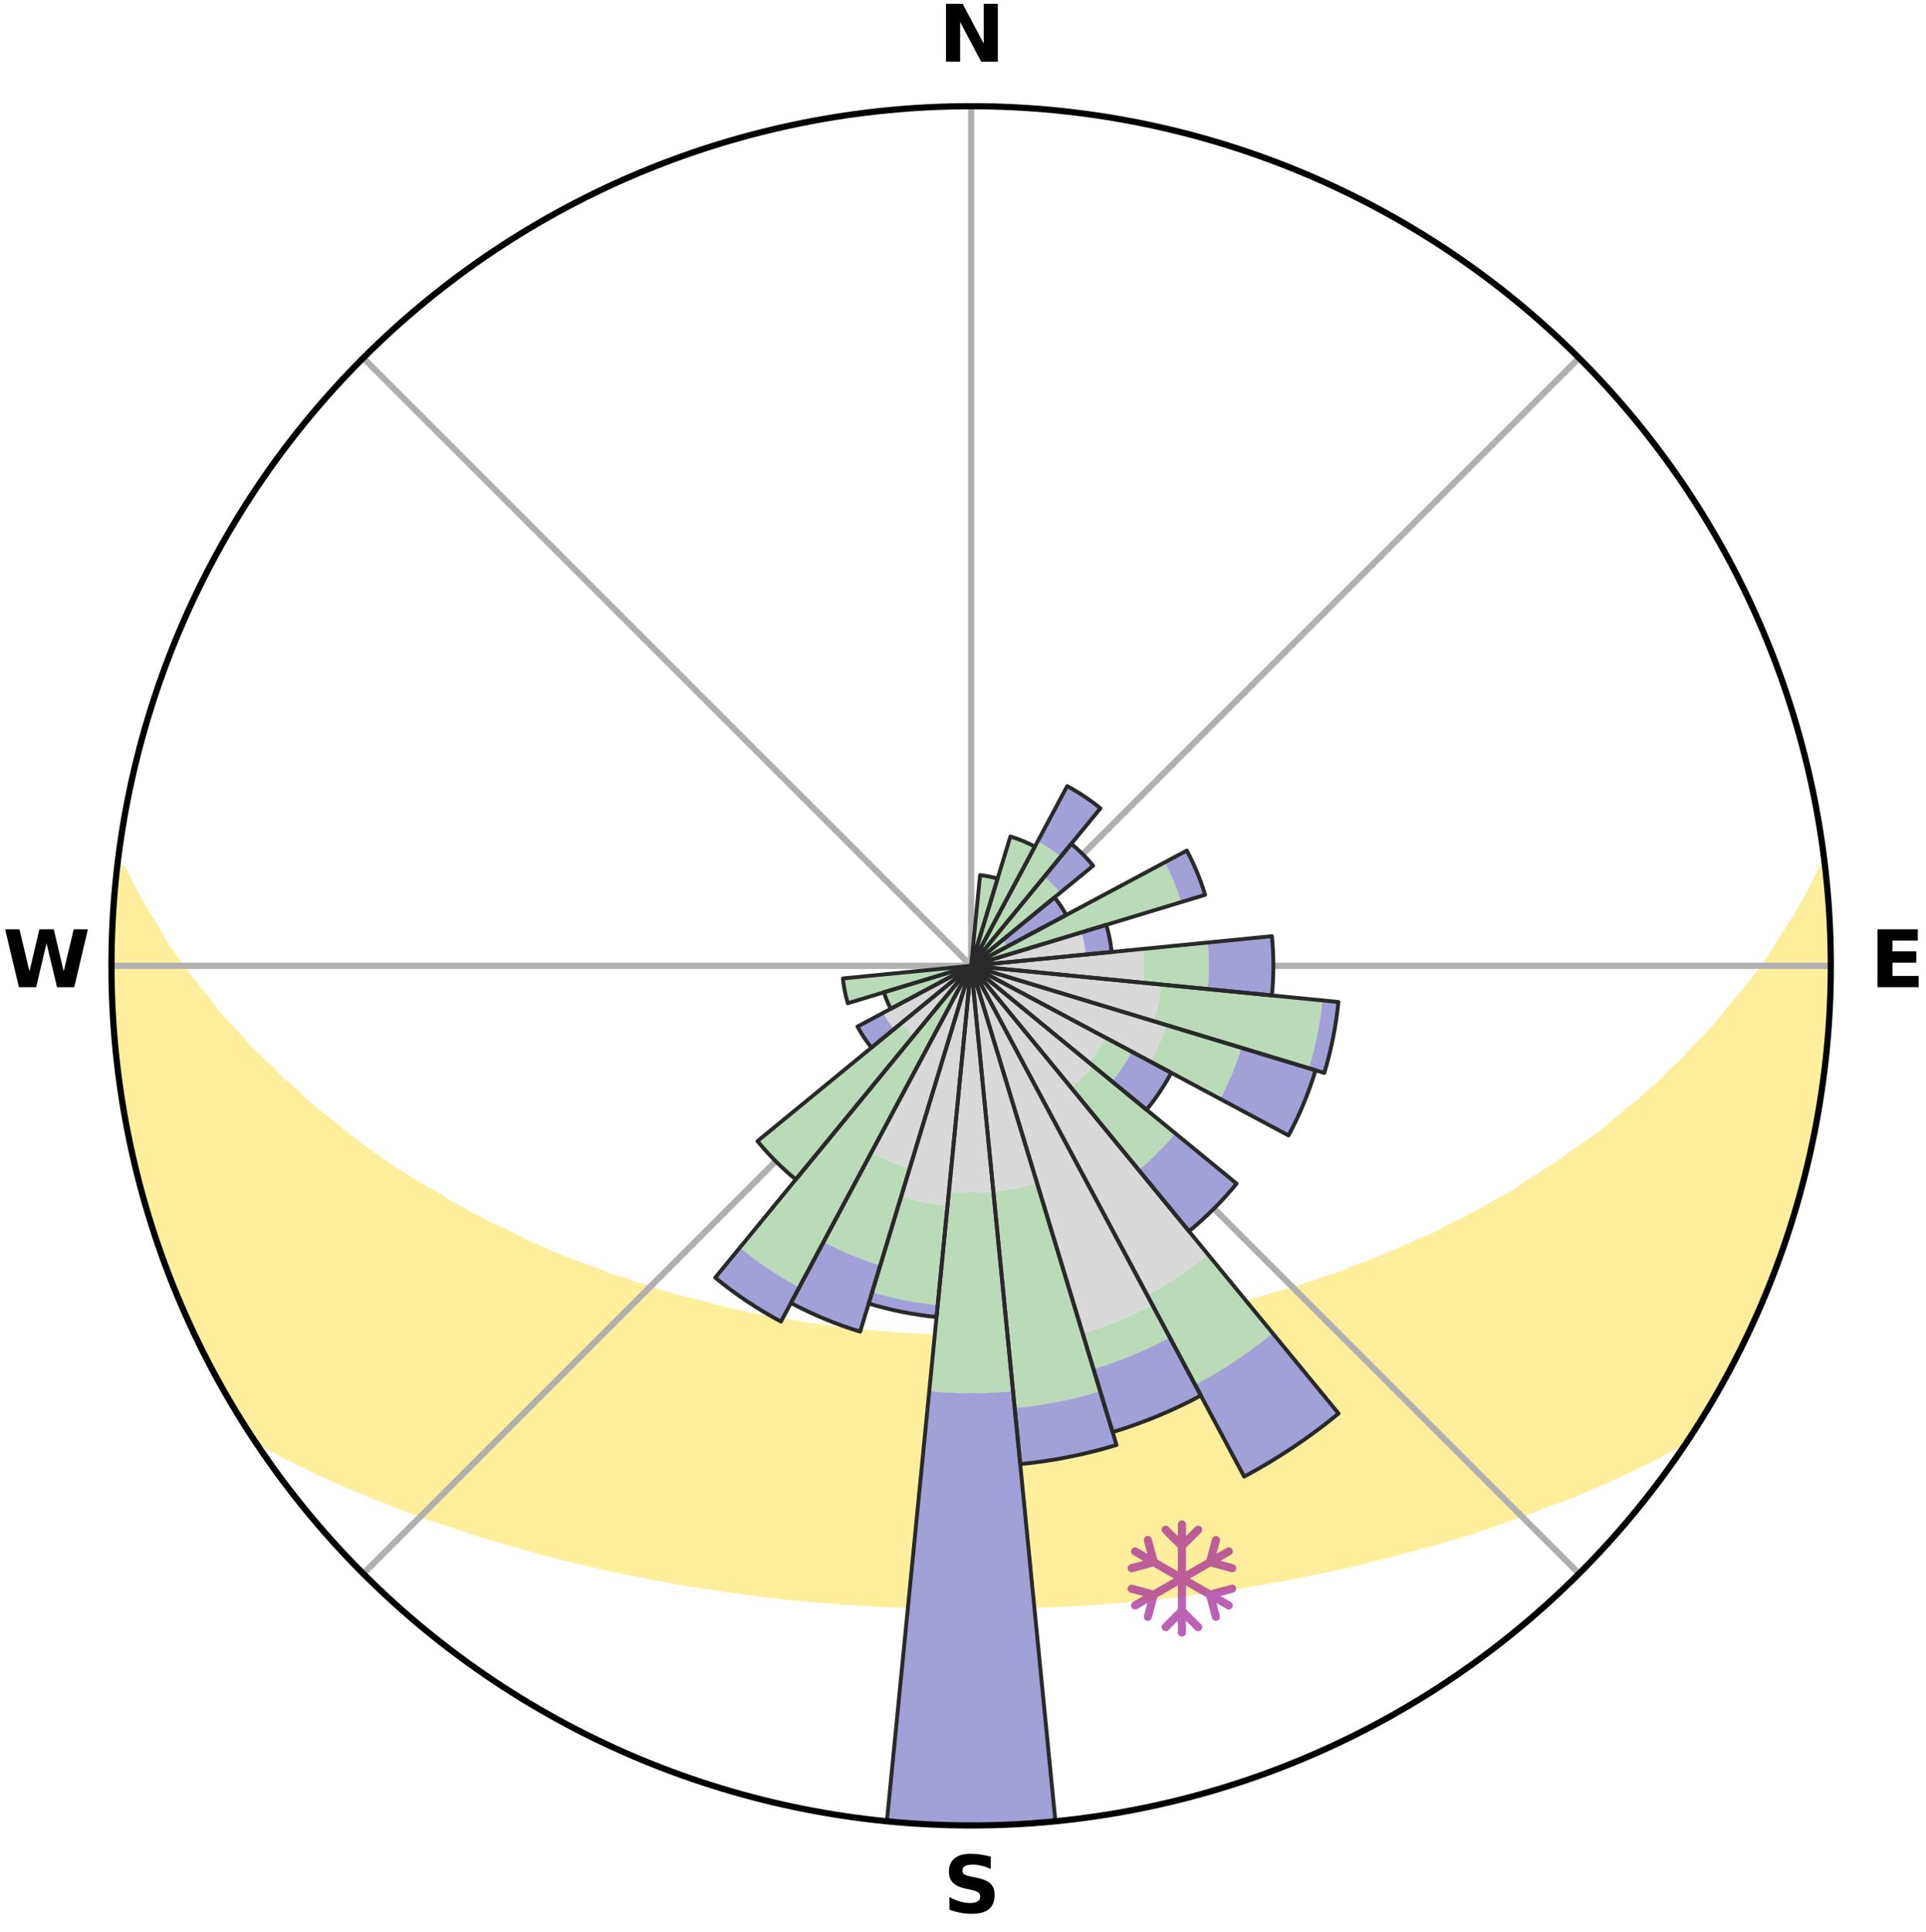 <?xml version="1.0" encoding="utf-8" standalone="no"?>
<!DOCTYPE svg PUBLIC "-//W3C//DTD SVG 1.1//EN"
  "http://www.w3.org/Graphics/SVG/1.1/DTD/svg11.dtd">
<svg xmlns:xlink="http://www.w3.org/1999/xlink" width="248.41pt" height="249.158pt" viewBox="0 0 248.41 249.158" xmlns="http://www.w3.org/2000/svg" version="1.1">
 <title>Ski Rose for Oak Mountain Ski Center</title>
 <defs>
  <style type="text/css">*{stroke-linejoin: round; stroke-linecap: butt}</style>
 </defs>
 <g id="figure_1">
  <g id="patch_1">
   <path d="M 0 249.158 
L 248.41 249.158 
L 248.41 0 
L 0 0 
z
" style="fill: #ffffff"/>
  </g>
  <g id="axes_1">
   <g id="patch_2">
    <path d="M 236.135 124.579 
C 236.135 110.018 233.267 95.599 227.695 82.147 
C 222.122 68.695 213.955 56.471 203.659 46.175 
C 193.363 35.879 181.139 27.711 167.687 22.139 
C 154.235 16.567 139.815 13.699 125.255 13.699 
C 110.694 13.699 96.275 16.567 82.823 22.139 
C 69.371 27.711 57.147 35.879 46.851 46.175 
C 36.555 56.471 28.387 68.695 22.815 82.147 
C 17.243 95.599 14.375 110.018 14.375 124.579 
C 14.375 139.14 17.243 153.559 22.815 167.011 
C 28.387 180.463 36.555 192.687 46.851 202.983 
C 57.147 213.279 69.371 221.447 82.823 227.019 
C 96.275 232.591 110.694 235.459 125.255 235.459 
C 139.815 235.459 154.235 232.591 167.687 227.019 
C 181.139 221.447 193.363 213.279 203.659 202.983 
C 213.955 192.687 222.122 180.463 227.695 167.011 
C 233.267 153.559 236.135 139.14 236.135 124.579 
M 125.255 124.579 
C 125.255 124.579 125.255 124.579 125.255 124.579 
C 125.255 124.579 125.255 124.579 125.255 124.579 
C 125.255 124.579 125.255 124.579 125.255 124.579 
C 125.255 124.579 125.255 124.579 125.255 124.579 
C 125.255 124.579 125.255 124.579 125.255 124.579 
C 125.255 124.579 125.255 124.579 125.255 124.579 
C 125.255 124.579 125.255 124.579 125.255 124.579 
C 125.255 124.579 125.255 124.579 125.255 124.579 
C 125.255 124.579 125.255 124.579 125.255 124.579 
C 125.255 124.579 125.255 124.579 125.255 124.579 
C 125.255 124.579 125.255 124.579 125.255 124.579 
C 125.255 124.579 125.255 124.579 125.255 124.579 
C 125.255 124.579 125.255 124.579 125.255 124.579 
C 125.255 124.579 125.255 124.579 125.255 124.579 
C 125.255 124.579 125.255 124.579 125.255 124.579 
C 125.255 124.579 125.255 124.579 125.255 124.579 
z
" style="fill: #ffffff"/>
   </g>
   <g id="PolyCollection_1">
    <defs>
     <path id="m757616b46a" d="M 235.25 -137.111 
L 235.062 -137.09 
L 234.092 -135.059 
L 233.028 -133.061 
L 231.89 -131.101 
L 230.694 -129.183 
L 229.451 -127.308 
L 228.386 -125.479 
L 227.064 -123.691 
L 225.708 -121.949 
L 224.32 -120.254 
L 222.903 -118.607 
L 221.68 -116.99 
L 220.211 -115.436 
L 218.718 -113.93 
L 217.424 -112.445 
L 215.89 -111.034 
L 214.556 -109.635 
L 212.987 -108.319 
L 211.619 -107.008 
L 210.023 -105.786 
L 208.627 -104.563 
L 207.219 -103.382 
L 205.799 -102.242 
L 204.165 -101.205 
L 202.729 -100.151 
L 201.287 -99.139 
L 199.839 -98.168 
L 198.386 -97.236 
L 196.931 -96.345 
L 195.664 -95.415 
L 194.204 -94.599 
L 192.745 -93.822 
L 191.469 -92.997 
L 190.012 -92.293 
L 188.734 -91.534 
L 187.284 -90.9 
L 186.009 -90.206 
L 184.735 -89.543 
L 183.301 -89.009 
L 182.035 -88.406 
L 180.772 -87.833 
L 179.515 -87.287 
L 178.262 -86.769 
L 177.016 -86.278 
L 175.776 -85.813 
L 174.544 -85.373 
L 173.452 -84.848 
L 172.233 -84.456 
L 171.023 -84.087 
L 169.944 -83.629 
L 168.75 -83.303 
L 167.681 -82.887 
L 166.506 -82.601 
L 165.449 -82.224 
L 164.294 -81.975 
L 163.249 -81.634 
L 162.21 -81.31 
L 161.176 -81.003 
L 160.062 -80.82 
L 159.044 -80.544 
L 158.032 -80.283 
L 157.027 -80.037 
L 156.028 -79.804 
L 155.036 -79.585 
L 154.051 -79.378 
L 153.073 -79.184 
L 152.102 -79.001 
L 151.139 -78.829 
L 150.183 -78.667 
L 149.234 -78.516 
L 148.292 -78.373 
L 147.399 -78.154 
L 146.468 -78.031 
L 145.545 -77.916 
L 144.628 -77.808 
L 143.718 -77.707 
L 142.842 -77.54 
L 141.943 -77.454 
L 141.05 -77.373 
L 140.182 -77.235 
L 139.299 -77.167 
L 138.421 -77.103 
L 137.562 -76.991 
L 136.692 -76.938 
L 135.838 -76.842 
L 134.976 -76.8 
L 134.118 -76.759 
L 133.269 -76.686 
L 132.417 -76.654 
L 131.572 -76.596 
L 130.725 -76.572 
L 129.882 -76.528 
L 129.038 -76.511 
L 128.197 -76.482 
L 127.355 -76.471 
L 126.515 -76.456 
L 125.675 -76.451 
L 124.835 -76.451 
L 123.995 -76.462 
L 123.155 -76.474 
L 122.313 -76.486 
L 121.472 -76.516 
L 120.629 -76.535 
L 119.786 -76.579 
L 118.939 -76.605 
L 118.094 -76.664 
L 117.242 -76.698 
L 116.394 -76.772 
L 115.537 -76.813 
L 114.675 -76.858 
L 113.821 -76.954 
L 112.952 -77.008 
L 112.094 -77.122 
L 111.217 -77.187 
L 110.334 -77.255 
L 109.467 -77.395 
L 108.575 -77.477 
L 107.676 -77.564 
L 106.801 -77.731 
L 105.892 -77.834 
L 104.977 -77.942 
L 104.054 -78.059 
L 103.166 -78.268 
L 102.232 -78.402 
L 101.291 -78.546 
L 100.344 -78.698 
L 99.389 -78.861 
L 98.426 -79.033 
L 97.457 -79.217 
L 96.48 -79.412 
L 95.497 -79.619 
L 94.506 -79.839 
L 93.509 -80.072 
L 92.504 -80.319 
L 91.494 -80.581 
L 90.477 -80.857 
L 89.454 -81.149 
L 88.332 -81.348 
L 87.294 -81.672 
L 86.251 -82.014 
L 85.098 -82.262 
L 84.042 -82.64 
L 82.981 -83.037 
L 81.801 -83.343 
L 80.729 -83.779 
L 79.531 -84.126 
L 78.323 -84.496 
L 77.238 -84.997 
L 76.016 -85.412 
L 74.785 -85.852 
L 73.547 -86.317 
L 72.302 -86.808 
L 71.052 -87.326 
L 69.795 -87.871 
L 68.535 -88.445 
L 67.271 -89.046 
L 66.004 -89.678 
L 64.735 -90.338 
L 63.293 -90.937 
L 62.02 -91.661 
L 60.569 -92.328 
L 59.295 -93.118 
L 57.84 -93.856 
L 56.57 -94.714 
L 55.114 -95.526 
L 53.659 -96.377 
L 52.206 -97.267 
L 50.756 -98.198 
L 49.31 -99.168 
L 47.869 -100.179 
L 46.436 -101.232 
L 45.011 -102.325 
L 43.595 -103.46 
L 42.19 -104.637 
L 40.586 -105.808 
L 39.206 -107.072 
L 37.841 -108.378 
L 36.277 -109.689 
L 34.946 -111.082 
L 33.416 -112.488 
L 31.905 -113.943 
L 30.635 -115.468 
L 29.169 -117.017 
L 27.727 -118.614 
L 26.533 -120.269 
L 25.148 -121.958 
L 23.794 -123.694 
L 22.473 -125.476 
L 21.19 -127.304 
L 20.165 -129.167 
L 18.968 -131.08 
L 17.825 -133.034 
L 16.751 -135.027 
L 15.766 -137.054 
L 15.163 -137.122 
L 15.163 -137.122 
L 14.89 -135.206 
L 14.873 -133.266 
L 14.665 -131.343 
L 14.49 -129.415 
L 14.535 -127.478 
L 14.424 -125.546 
L 14.385 -123.612 
L 14.487 -121.678 
L 14.513 -119.744 
L 14.718 -117.818 
L 14.765 -115.883 
L 14.889 -113.952 
L 15.139 -112.033 
L 15.327 -110.107 
L 15.632 -108.196 
L 16.067 -106.307 
L 16.297 -104.385 
L 16.613 -102.476 
L 17.031 -100.586 
L 17.532 -98.717 
L 17.943 -96.826 
L 18.445 -94.958 
L 19.034 -93.115 
L 19.539 -91.247 
L 20.128 -89.404 
L 20.744 -87.57 
L 21.45 -85.768 
L 22.186 -83.979 
L 22.85 -82.162 
L 23.59 -80.374 
L 24.364 -78.6 
L 25.228 -76.869 
L 26.027 -75.106 
L 26.922 -73.39 
L 27.83 -71.681 
L 28.826 -70.022 
L 29.72 -68.305 
L 30.719 -66.647 
L 31.74 -65.003 
L 33.078 -63.569 
L 34.963 -62.523 
L 36.812 -61.493 
L 38.748 -60.568 
L 40.625 -59.64 
L 42.508 -58.759 
L 44.389 -57.919 
L 46.27 -57.12 
L 48.145 -56.358 
L 50.016 -55.635 
L 51.819 -54.891 
L 53.674 -54.237 
L 55.465 -53.56 
L 57.302 -52.972 
L 59.077 -52.358 
L 60.843 -51.775 
L 62.6 -51.22 
L 64.348 -50.693 
L 66.086 -50.194 
L 67.814 -49.72 
L 69.49 -49.217 
L 71.197 -48.793 
L 72.857 -48.34 
L 74.543 -47.962 
L 76.184 -47.553 
L 77.817 -47.168 
L 79.44 -46.801 
L 81.082 -46.504 
L 82.687 -46.179 
L 84.281 -45.869 
L 85.867 -45.58 
L 87.423 -45.263 
L 88.991 -45.005 
L 90.551 -44.766 
L 92.101 -44.539 
L 93.628 -44.289 
L 95.163 -44.094 
L 96.676 -43.874 
L 98.194 -43.703 
L 99.694 -43.512 
L 101.189 -43.334 
L 102.687 -43.202 
L 104.17 -43.05 
L 105.648 -42.911 
L 107.127 -42.808 
L 108.595 -42.691 
L 110.058 -42.587 
L 111.518 -42.494 
L 112.975 -42.411 
L 114.428 -42.34 
L 115.879 -42.292 
L 117.327 -42.242 
L 118.771 -42.199 
L 120.214 -42.167 
L 121.656 -42.144 
L 123.096 -42.132 
L 124.535 -42.128 
L 125.974 -42.126 
L 127.414 -42.128 
L 128.854 -42.141 
L 130.296 -42.162 
L 131.739 -42.194 
L 133.184 -42.236 
L 134.631 -42.288 
L 136.081 -42.35 
L 137.533 -42.422 
L 138.989 -42.506 
L 140.452 -42.581 
L 141.916 -42.685 
L 143.385 -42.801 
L 144.857 -42.928 
L 146.343 -43.039 
L 147.826 -43.19 
L 149.315 -43.354 
L 150.818 -43.502 
L 152.319 -43.692 
L 153.826 -43.898 
L 155.353 -44.079 
L 156.872 -44.314 
L 158.414 -44.527 
L 159.966 -44.75 
L 161.506 -45.033 
L 163.073 -45.291 
L 164.651 -45.562 
L 166.236 -45.854 
L 167.833 -46.16 
L 169.436 -46.489 
L 171.051 -46.833 
L 172.673 -47.2 
L 174.337 -47.536 
L 175.98 -47.942 
L 177.629 -48.374 
L 179.325 -48.775 
L 180.995 -49.251 
L 182.712 -49.7 
L 184.44 -50.173 
L 186.179 -50.673 
L 187.927 -51.199 
L 189.685 -51.754 
L 191.452 -52.337 
L 193.227 -52.951 
L 195.01 -53.596 
L 196.855 -54.218 
L 198.652 -54.927 
L 200.517 -55.614 
L 202.385 -56.34 
L 204.263 -57.099 
L 206.142 -57.9 
L 208.027 -58.739 
L 209.908 -59.623 
L 211.787 -60.549 
L 213.723 -61.475 
L 215.57 -62.507 
L 217.454 -63.554 
L 218.761 -65.009 
L 219.795 -66.645 
L 220.791 -68.304 
L 221.72 -70.002 
L 222.651 -71.697 
L 223.58 -73.394 
L 224.485 -75.105 
L 225.224 -76.896 
L 226.046 -78.646 
L 226.816 -80.419 
L 227.673 -82.156 
L 228.369 -83.961 
L 229.112 -85.748 
L 229.675 -87.602 
L 230.356 -89.413 
L 230.992 -91.24 
L 231.501 -93.108 
L 232.036 -94.966 
L 232.527 -96.837 
L 232.972 -98.718 
L 233.482 -100.586 
L 233.845 -102.486 
L 234.228 -104.382 
L 234.5 -106.298 
L 234.915 -108.19 
L 235.105 -110.117 
L 235.391 -112.031 
L 235.503 -113.963 
L 235.763 -115.882 
L 235.797 -117.818 
L 235.982 -119.745 
L 236.09 -121.677 
L 236.054 -123.612 
L 236.092 -125.546 
L 235.946 -127.478 
L 235.956 -129.412 
L 235.893 -131.346 
L 235.687 -133.27 
L 235.599 -135.204 
L 235.25 -137.111 
z
" style="stroke: #ffee9c"/>
    </defs>
    <g clip-path="url(#p04e06e66d8)">
     <use xlink:href="#m757616b46a" x="0" y="249.158" style="fill: #ffee9c; stroke: #ffee9c"/>
    </g>
   </g>
   <g id="matplotlib.axis_1">
    <g id="xtick_1">
     <g id="line2d_1">
      <path d="M 125.255 124.579 
L 125.255 13.699 
" clip-path="url(#p04e06e66d8)" style="fill: none; stroke: #b0b0b0; stroke-width: 0.8; stroke-linecap: square"/>
     </g>
     <g id="text_1">
      <!-- N -->
      <g transform="translate(121.07 7.958) scale(0.1 -0.1)">
       <defs>
        <path id="DejaVuSans-Bold-4e" d="M 588 4666 
L 1931 4666 
L 3628 1466 
L 3628 4666 
L 4769 4666 
L 4769 0 
L 3425 0 
L 1728 3200 
L 1728 0 
L 588 0 
L 588 4666 
z
" transform="scale(0.016)"/>
       </defs>
       <use xlink:href="#DejaVuSans-Bold-4e"/>
      </g>
     </g>
    </g>
    <g id="xtick_2">
     <g id="line2d_2">
      <path d="M 125.255 124.579 
L 203.659 46.175 
" clip-path="url(#p04e06e66d8)" style="fill: none; stroke: #b0b0b0; stroke-width: 0.8; stroke-linecap: square"/>
     </g>
    </g>
    <g id="xtick_3">
     <g id="line2d_3">
      <path d="M 125.255 124.579 
L 236.135 124.579 
" clip-path="url(#p04e06e66d8)" style="fill: none; stroke: #b0b0b0; stroke-width: 0.8; stroke-linecap: square"/>
     </g>
     <g id="text_2">
      <!-- E -->
      <g transform="translate(241.219 127.338) scale(0.1 -0.1)">
       <defs>
        <path id="DejaVuSans-Bold-45" d="M 588 4666 
L 3834 4666 
L 3834 3756 
L 1791 3756 
L 1791 2888 
L 3713 2888 
L 3713 1978 
L 1791 1978 
L 1791 909 
L 3903 909 
L 3903 0 
L 588 0 
L 588 4666 
z
" transform="scale(0.016)"/>
       </defs>
       <use xlink:href="#DejaVuSans-Bold-45"/>
      </g>
     </g>
    </g>
    <g id="xtick_4">
     <g id="line2d_4">
      <path d="M 125.255 124.579 
L 203.659 202.983 
" clip-path="url(#p04e06e66d8)" style="fill: none; stroke: #b0b0b0; stroke-width: 0.8; stroke-linecap: square"/>
     </g>
    </g>
    <g id="xtick_5">
     <g id="line2d_5">
      <path d="M 125.255 124.579 
L 125.255 235.459 
" clip-path="url(#p04e06e66d8)" style="fill: none; stroke: #b0b0b0; stroke-width: 0.8; stroke-linecap: square"/>
     </g>
     <g id="text_3">
      <!-- S -->
      <g transform="translate(121.654 246.718) scale(0.1 -0.1)">
       <defs>
        <path id="DejaVuSans-Bold-53" d="M 3834 4519 
L 3834 3531 
Q 3450 3703 3084 3790 
Q 2719 3878 2394 3878 
Q 1963 3878 1756 3759 
Q 1550 3641 1550 3391 
Q 1550 3203 1689 3098 
Q 1828 2994 2194 2919 
L 2706 2816 
Q 3484 2659 3812 2340 
Q 4141 2022 4141 1434 
Q 4141 663 3683 286 
Q 3225 -91 2284 -91 
Q 1841 -91 1394 -6 
Q 947 78 500 244 
L 500 1259 
Q 947 1022 1364 901 
Q 1781 781 2169 781 
Q 2563 781 2772 912 
Q 2981 1044 2981 1288 
Q 2981 1506 2839 1625 
Q 2697 1744 2272 1838 
L 1806 1941 
Q 1106 2091 782 2419 
Q 459 2747 459 3303 
Q 459 4000 909 4375 
Q 1359 4750 2203 4750 
Q 2588 4750 2994 4692 
Q 3400 4634 3834 4519 
z
" transform="scale(0.016)"/>
       </defs>
       <use xlink:href="#DejaVuSans-Bold-53"/>
      </g>
     </g>
    </g>
    <g id="xtick_6">
     <g id="line2d_6">
      <path d="M 125.255 124.579 
L 46.851 202.983 
" clip-path="url(#p04e06e66d8)" style="fill: none; stroke: #b0b0b0; stroke-width: 0.8; stroke-linecap: square"/>
     </g>
    </g>
    <g id="xtick_7">
     <g id="line2d_7">
      <path d="M 125.255 124.579 
L 14.375 124.579 
" clip-path="url(#p04e06e66d8)" style="fill: none; stroke: #b0b0b0; stroke-width: 0.8; stroke-linecap: square"/>
     </g>
     <g id="text_4">
      <!-- W -->
      <g transform="translate(0.36 127.338) scale(0.1 -0.1)">
       <defs>
        <path id="DejaVuSans-Bold-57" d="M 191 4666 
L 1344 4666 
L 2150 1275 
L 2950 4666 
L 4109 4666 
L 4909 1275 
L 5716 4666 
L 6859 4666 
L 5759 0 
L 4372 0 
L 3525 3547 
L 2688 0 
L 1300 0 
L 191 4666 
z
" transform="scale(0.016)"/>
       </defs>
       <use xlink:href="#DejaVuSans-Bold-57"/>
      </g>
     </g>
    </g>
    <g id="xtick_8">
     <g id="line2d_8">
      <path d="M 125.255 124.579 
L 46.851 46.175 
" clip-path="url(#p04e06e66d8)" style="fill: none; stroke: #b0b0b0; stroke-width: 0.8; stroke-linecap: square"/>
     </g>
    </g>
   </g>
   <g id="matplotlib.axis_2"/>
   <g id="patch_3">
    <path d="M 125.255 124.579 
C 125.255 124.579 125.255 124.579 125.255 124.579 
C 125.255 124.579 125.255 124.579 125.255 124.579 
L 125.255 124.579 
C 125.255 124.579 125.255 124.579 125.255 124.579 
C 125.255 124.579 125.255 124.579 125.255 124.579 
z
" clip-path="url(#p04e06e66d8)" style="fill: #d9d9d9"/>
   </g>
   <g id="patch_4">
    <path d="M 125.255 124.579 
C 125.255 124.579 125.255 124.579 125.255 124.579 
C 125.255 124.579 125.255 124.579 125.255 124.579 
L 125.255 124.579 
C 125.255 124.579 125.255 124.579 125.255 124.579 
C 125.255 124.579 125.255 124.579 125.255 124.579 
z
" clip-path="url(#p04e06e66d8)" style="fill: #d9d9d9"/>
   </g>
   <g id="patch_5">
    <path d="M 125.255 124.579 
C 125.255 124.579 125.255 124.579 125.255 124.579 
C 125.255 124.579 125.255 124.579 125.255 124.579 
L 125.255 124.579 
C 125.255 124.579 125.255 124.579 125.255 124.579 
C 125.255 124.579 125.255 124.579 125.255 124.579 
z
" clip-path="url(#p04e06e66d8)" style="fill: #d9d9d9"/>
   </g>
   <g id="patch_6">
    <path d="M 125.255 124.579 
C 125.255 124.579 125.255 124.579 125.255 124.579 
C 125.255 124.579 125.255 124.579 125.255 124.579 
L 125.255 124.579 
C 125.255 124.579 125.255 124.579 125.255 124.579 
C 125.255 124.579 125.255 124.579 125.255 124.579 
z
" clip-path="url(#p04e06e66d8)" style="fill: #d9d9d9"/>
   </g>
   <g id="patch_7">
    <path d="M 125.255 124.579 
C 125.255 124.579 125.255 124.579 125.255 124.579 
C 125.255 124.579 125.255 124.579 125.255 124.579 
L 125.255 124.579 
C 125.255 124.579 125.255 124.579 125.255 124.579 
C 125.255 124.579 125.255 124.579 125.255 124.579 
z
" clip-path="url(#p04e06e66d8)" style="fill: #d9d9d9"/>
   </g>
   <g id="patch_8">
    <path d="M 125.255 124.579 
C 125.255 124.579 125.255 124.579 125.255 124.579 
C 125.255 124.579 125.255 124.579 125.255 124.579 
L 125.255 124.579 
C 125.255 124.579 125.255 124.579 125.255 124.579 
C 125.255 124.579 125.255 124.579 125.255 124.579 
z
" clip-path="url(#p04e06e66d8)" style="fill: #d9d9d9"/>
   </g>
   <g id="patch_9">
    <path d="M 125.255 124.579 
C 125.255 124.579 125.255 124.579 125.255 124.579 
C 125.255 124.579 125.255 124.579 125.255 124.579 
L 125.255 124.579 
C 125.255 124.579 125.255 124.579 125.255 124.579 
C 125.255 124.579 125.255 124.579 125.255 124.579 
z
" clip-path="url(#p04e06e66d8)" style="fill: #d9d9d9"/>
   </g>
   <g id="patch_10">
    <path d="M 125.255 124.579 
C 125.255 124.579 125.255 124.579 125.255 124.579 
C 125.255 124.579 125.255 124.579 125.255 124.579 
L 140.05 123.122 
C 140.002 122.638 139.931 122.156 139.836 121.679 
C 139.741 121.201 139.623 120.729 139.482 120.263 
z
" clip-path="url(#p04e06e66d8)" style="fill: #d9d9d9"/>
   </g>
   <g id="patch_11">
    <path d="M 125.255 124.579 
C 125.255 124.579 125.255 124.579 125.255 124.579 
C 125.255 124.579 125.255 124.579 125.255 124.579 
L 147.448 126.765 
C 147.519 126.038 147.555 125.309 147.555 124.579 
C 147.555 123.849 147.519 123.12 147.448 122.393 
z
" clip-path="url(#p04e06e66d8)" style="fill: #d9d9d9"/>
   </g>
   <g id="patch_12">
    <path d="M 125.255 124.579 
C 125.255 124.579 125.255 124.579 125.255 124.579 
C 125.255 124.579 125.255 124.579 125.255 124.579 
L 148.847 131.736 
C 149.081 130.963 149.278 130.18 149.435 129.389 
C 149.592 128.597 149.711 127.799 149.79 126.996 
z
" clip-path="url(#p04e06e66d8)" style="fill: #d9d9d9"/>
   </g>
   <g id="patch_13">
    <path d="M 125.255 124.579 
C 125.255 124.579 125.255 124.579 125.255 124.579 
C 125.255 124.579 125.255 124.579 125.255 124.579 
L 148.433 136.968 
C 148.838 136.209 149.206 135.431 149.535 134.636 
C 149.865 133.842 150.155 133.031 150.404 132.208 
z
" clip-path="url(#p04e06e66d8)" style="fill: #d9d9d9"/>
   </g>
   <g id="patch_14">
    <path d="M 125.255 124.579 
C 125.255 124.579 125.255 124.579 125.255 124.579 
C 125.255 124.579 125.255 124.579 125.255 124.579 
L 140.458 137.056 
C 140.866 136.558 141.25 136.041 141.607 135.505 
C 141.965 134.97 142.296 134.418 142.6 133.85 
z
" clip-path="url(#p04e06e66d8)" style="fill: #d9d9d9"/>
   </g>
   <g id="patch_15">
    <path d="M 125.255 124.579 
C 125.255 124.579 125.255 124.579 125.255 124.579 
C 125.255 124.579 125.255 124.579 125.255 124.579 
L 138.169 140.315 
C 138.684 139.893 139.178 139.445 139.65 138.974 
C 140.121 138.503 140.568 138.009 140.991 137.494 
z
" clip-path="url(#p04e06e66d8)" style="fill: #d9d9d9"/>
   </g>
   <g id="patch_16">
    <path d="M 125.255 124.579 
C 125.255 124.579 125.255 124.579 125.255 124.579 
C 125.255 124.579 125.255 124.579 125.255 124.579 
L 147.964 167.065 
C 149.355 166.321 150.708 165.51 152.019 164.634 
C 153.33 163.758 154.597 162.818 155.816 161.818 
z
" clip-path="url(#p04e06e66d8)" style="fill: #d9d9d9"/>
   </g>
   <g id="patch_17">
    <path d="M 125.255 124.579 
C 125.255 124.579 125.255 124.579 125.255 124.579 
C 125.255 124.579 125.255 124.579 125.255 124.579 
L 139.649 172.031 
C 141.202 171.56 142.731 171.013 144.231 170.392 
C 145.73 169.77 147.199 169.076 148.63 168.311 
z
" clip-path="url(#p04e06e66d8)" style="fill: #d9d9d9"/>
   </g>
   <g id="patch_18">
    <path d="M 125.255 124.579 
C 125.255 124.579 125.255 124.579 125.255 124.579 
C 125.255 124.579 125.255 124.579 125.255 124.579 
L 128.123 153.704 
C 129.077 153.61 130.025 153.469 130.964 153.282 
C 131.904 153.095 132.833 152.862 133.75 152.584 
z
" clip-path="url(#p04e06e66d8)" style="fill: #d9d9d9"/>
   </g>
   <g id="patch_19">
    <path d="M 125.255 124.579 
C 125.255 124.579 125.255 124.579 125.255 124.579 
C 125.255 124.579 125.255 124.579 125.255 124.579 
L 122.386 153.704 
C 123.34 153.797 124.297 153.844 125.255 153.844 
C 126.213 153.844 127.17 153.797 128.123 153.704 
z
" clip-path="url(#p04e06e66d8)" style="fill: #d9d9d9"/>
   </g>
   <g id="patch_20">
    <path d="M 125.255 124.579 
C 125.255 124.579 125.255 124.579 125.255 124.579 
C 125.255 124.579 125.255 124.579 125.255 124.579 
L 116.228 154.336 
C 117.202 154.632 118.19 154.879 119.188 155.078 
C 120.187 155.276 121.194 155.426 122.207 155.526 
z
" clip-path="url(#p04e06e66d8)" style="fill: #d9d9d9"/>
   </g>
   <g id="patch_21">
    <path d="M 125.255 124.579 
C 125.255 124.579 125.255 124.579 125.255 124.579 
C 125.255 124.579 125.255 124.579 125.255 124.579 
L 112.38 148.666 
C 113.168 149.088 113.977 149.47 114.803 149.812 
C 115.629 150.154 116.471 150.456 117.327 150.715 
z
" clip-path="url(#p04e06e66d8)" style="fill: #d9d9d9"/>
   </g>
   <g id="patch_22">
    <path d="M 125.255 124.579 
C 125.255 124.579 125.255 124.579 125.255 124.579 
C 125.255 124.579 125.255 124.579 125.255 124.579 
L 125.255 124.579 
C 125.255 124.579 125.255 124.579 125.255 124.579 
C 125.255 124.579 125.255 124.579 125.255 124.579 
z
" clip-path="url(#p04e06e66d8)" style="fill: #d9d9d9"/>
   </g>
   <g id="patch_23">
    <path d="M 125.255 124.579 
C 125.255 124.579 125.255 124.579 125.255 124.579 
C 125.255 124.579 125.255 124.579 125.255 124.579 
L 116.169 132.035 
C 116.414 132.333 116.672 132.618 116.944 132.89 
C 117.216 133.162 117.501 133.42 117.799 133.664 
z
" clip-path="url(#p04e06e66d8)" style="fill: #d9d9d9"/>
   </g>
   <g id="patch_24">
    <path d="M 125.255 124.579 
C 125.255 124.579 125.255 124.579 125.255 124.579 
C 125.255 124.579 125.255 124.579 125.255 124.579 
L 113.9 130.648 
C 114.099 131.02 114.316 131.382 114.55 131.732 
C 114.784 132.082 115.035 132.421 115.302 132.747 
z
" clip-path="url(#p04e06e66d8)" style="fill: #d9d9d9"/>
   </g>
   <g id="patch_25">
    <path d="M 125.255 124.579 
C 125.255 124.579 125.255 124.579 125.255 124.579 
C 125.255 124.579 125.255 124.579 125.255 124.579 
L 125.255 124.579 
C 125.255 124.579 125.255 124.579 125.255 124.579 
C 125.255 124.579 125.255 124.579 125.255 124.579 
z
" clip-path="url(#p04e06e66d8)" style="fill: #d9d9d9"/>
   </g>
   <g id="patch_26">
    <path d="M 125.255 124.579 
C 125.255 124.579 125.255 124.579 125.255 124.579 
C 125.255 124.579 125.255 124.579 125.255 124.579 
L 125.255 124.579 
C 125.255 124.579 125.255 124.579 125.255 124.579 
C 125.255 124.579 125.255 124.579 125.255 124.579 
z
" clip-path="url(#p04e06e66d8)" style="fill: #d9d9d9"/>
   </g>
   <g id="patch_27">
    <path d="M 125.255 124.579 
C 125.255 124.579 125.255 124.579 125.255 124.579 
C 125.255 124.579 125.255 124.579 125.255 124.579 
L 125.255 124.579 
C 125.255 124.579 125.255 124.579 125.255 124.579 
C 125.255 124.579 125.255 124.579 125.255 124.579 
z
" clip-path="url(#p04e06e66d8)" style="fill: #d9d9d9"/>
   </g>
   <g id="patch_28">
    <path d="M 125.255 124.579 
C 125.255 124.579 125.255 124.579 125.255 124.579 
C 125.255 124.579 125.255 124.579 125.255 124.579 
L 125.255 124.579 
C 125.255 124.579 125.255 124.579 125.255 124.579 
C 125.255 124.579 125.255 124.579 125.255 124.579 
z
" clip-path="url(#p04e06e66d8)" style="fill: #d9d9d9"/>
   </g>
   <g id="patch_29">
    <path d="M 125.255 124.579 
C 125.255 124.579 125.255 124.579 125.255 124.579 
C 125.255 124.579 125.255 124.579 125.255 124.579 
L 125.255 124.579 
C 125.255 124.579 125.255 124.579 125.255 124.579 
C 125.255 124.579 125.255 124.579 125.255 124.579 
z
" clip-path="url(#p04e06e66d8)" style="fill: #d9d9d9"/>
   </g>
   <g id="patch_30">
    <path d="M 125.255 124.579 
C 125.255 124.579 125.255 124.579 125.255 124.579 
C 125.255 124.579 125.255 124.579 125.255 124.579 
L 125.255 124.579 
C 125.255 124.579 125.255 124.579 125.255 124.579 
C 125.255 124.579 125.255 124.579 125.255 124.579 
z
" clip-path="url(#p04e06e66d8)" style="fill: #d9d9d9"/>
   </g>
   <g id="patch_31">
    <path d="M 125.255 124.579 
C 125.255 124.579 125.255 124.579 125.255 124.579 
C 125.255 124.579 125.255 124.579 125.255 124.579 
L 125.255 124.579 
C 125.255 124.579 125.255 124.579 125.255 124.579 
C 125.255 124.579 125.255 124.579 125.255 124.579 
z
" clip-path="url(#p04e06e66d8)" style="fill: #d9d9d9"/>
   </g>
   <g id="patch_32">
    <path d="M 125.255 124.579 
C 125.255 124.579 125.255 124.579 125.255 124.579 
C 125.255 124.579 125.255 124.579 125.255 124.579 
L 125.255 124.579 
C 125.255 124.579 125.255 124.579 125.255 124.579 
C 125.255 124.579 125.255 124.579 125.255 124.579 
z
" clip-path="url(#p04e06e66d8)" style="fill: #d9d9d9"/>
   </g>
   <g id="patch_33">
    <path d="M 125.255 124.579 
C 125.255 124.579 125.255 124.579 125.255 124.579 
C 125.255 124.579 125.255 124.579 125.255 124.579 
L 125.255 124.579 
C 125.255 124.579 125.255 124.579 125.255 124.579 
C 125.255 124.579 125.255 124.579 125.255 124.579 
z
" clip-path="url(#p04e06e66d8)" style="fill: #d9d9d9"/>
   </g>
   <g id="patch_34">
    <path d="M 125.255 124.579 
C 125.255 124.579 125.255 124.579 125.255 124.579 
C 125.255 124.579 125.255 124.579 125.255 124.579 
L 125.255 124.579 
C 125.255 124.579 125.255 124.579 125.255 124.579 
C 125.255 124.579 125.255 124.579 125.255 124.579 
z
" clip-path="url(#p04e06e66d8)" style="fill: #d9d9d9"/>
   </g>
   <g id="patch_35">
    <path d="M 125.255 124.579 
C 125.255 124.579 125.255 124.579 125.255 124.579 
C 125.255 124.579 125.255 124.579 125.255 124.579 
L 125.255 124.579 
C 125.255 124.579 125.255 124.579 125.255 124.579 
C 125.255 124.579 125.255 124.579 125.255 124.579 
z
" clip-path="url(#p04e06e66d8)" style="fill: #badbb8"/>
   </g>
   <g id="patch_36">
    <path d="M 125.255 124.579 
C 125.255 124.579 125.255 124.579 125.255 124.579 
C 125.255 124.579 125.255 124.579 125.255 124.579 
L 128.667 113.332 
C 128.298 113.22 127.925 113.127 127.548 113.052 
C 127.17 112.977 126.79 112.92 126.407 112.882 
z
" clip-path="url(#p04e06e66d8)" style="fill: #badbb8"/>
   </g>
   <g id="patch_37">
    <path d="M 125.255 124.579 
C 125.255 124.579 125.255 124.579 125.255 124.579 
C 125.255 124.579 125.255 124.579 125.255 124.579 
L 133.473 109.205 
C 132.969 108.936 132.453 108.692 131.926 108.473 
C 131.399 108.255 130.861 108.062 130.315 107.897 
z
" clip-path="url(#p04e06e66d8)" style="fill: #badbb8"/>
   </g>
   <g id="patch_38">
    <path d="M 125.255 124.579 
C 125.255 124.579 125.255 124.579 125.255 124.579 
C 125.255 124.579 125.255 124.579 125.255 124.579 
L 136.806 110.504 
C 136.345 110.126 135.866 109.771 135.371 109.44 
C 134.875 109.109 134.364 108.802 133.838 108.521 
z
" clip-path="url(#p04e06e66d8)" style="fill: #badbb8"/>
   </g>
   <g id="patch_39">
    <path d="M 125.255 124.579 
C 125.255 124.579 125.255 124.579 125.255 124.579 
C 125.255 124.579 125.255 124.579 125.255 124.579 
L 136.747 115.148 
C 136.438 114.771 136.111 114.411 135.767 114.067 
C 135.423 113.723 135.062 113.396 134.686 113.087 
z
" clip-path="url(#p04e06e66d8)" style="fill: #badbb8"/>
   </g>
   <g id="patch_40">
    <path d="M 125.255 124.579 
C 125.255 124.579 125.255 124.579 125.255 124.579 
C 125.255 124.579 125.255 124.579 125.255 124.579 
L 129.89 122.101 
C 129.809 121.95 129.721 121.802 129.625 121.659 
C 129.53 121.516 129.427 121.378 129.318 121.245 
z
" clip-path="url(#p04e06e66d8)" style="fill: #badbb8"/>
   </g>
   <g id="patch_41">
    <path d="M 125.255 124.579 
C 125.255 124.579 125.255 124.579 125.255 124.579 
C 125.255 124.579 125.255 124.579 125.255 124.579 
L 152.342 116.362 
C 152.073 115.476 151.76 114.603 151.406 113.747 
C 151.051 112.891 150.655 112.053 150.218 111.236 
z
" clip-path="url(#p04e06e66d8)" style="fill: #badbb8"/>
   </g>
   <g id="patch_42">
    <path d="M 139.482 120.263 
C 139.623 120.729 139.741 121.201 139.836 121.679 
C 139.931 122.156 140.002 122.638 140.05 123.122 
L 140.05 123.122 
C 140.002 122.638 139.931 122.156 139.836 121.679 
C 139.741 121.201 139.623 120.729 139.482 120.263 
z
" clip-path="url(#p04e06e66d8)" style="fill: #badbb8"/>
   </g>
   <g id="patch_43">
    <path d="M 147.448 122.393 
C 147.519 123.12 147.555 123.849 147.555 124.579 
C 147.555 125.309 147.519 126.038 147.448 126.765 
L 155.756 127.583 
C 155.854 126.585 155.904 125.582 155.904 124.579 
C 155.904 123.576 155.854 122.573 155.756 121.575 
z
" clip-path="url(#p04e06e66d8)" style="fill: #badbb8"/>
   </g>
   <g id="patch_44">
    <path d="M 149.79 126.996 
C 149.711 127.799 149.592 128.597 149.435 129.389 
C 149.278 130.18 149.081 130.963 148.847 131.736 
L 168.815 137.793 
C 169.247 136.367 169.61 134.921 169.9 133.46 
C 170.191 131.998 170.41 130.524 170.556 129.041 
z
" clip-path="url(#p04e06e66d8)" style="fill: #badbb8"/>
   </g>
   <g id="patch_45">
    <path d="M 150.404 132.208 
C 150.155 133.031 149.865 133.842 149.535 134.636 
C 149.206 135.431 148.838 136.209 148.433 136.968 
L 157.371 141.746 
C 157.933 140.694 158.443 139.616 158.899 138.515 
C 159.355 137.414 159.757 136.291 160.103 135.15 
z
" clip-path="url(#p04e06e66d8)" style="fill: #badbb8"/>
   </g>
   <g id="patch_46">
    <path d="M 142.6 133.85 
C 142.296 134.418 141.965 134.97 141.607 135.505 
C 141.25 136.041 140.866 136.558 140.458 137.056 
L 143.426 139.491 
C 143.914 138.897 144.372 138.278 144.8 137.639 
C 145.227 136.999 145.623 136.339 145.986 135.66 
z
" clip-path="url(#p04e06e66d8)" style="fill: #badbb8"/>
   </g>
   <g id="patch_47">
    <path d="M 140.991 137.494 
C 140.568 138.009 140.121 138.503 139.65 138.974 
C 139.178 139.445 138.684 139.893 138.169 140.315 
L 146.865 150.911 
C 147.727 150.204 148.553 149.454 149.342 148.666 
C 150.13 147.878 150.879 147.051 151.587 146.189 
z
" clip-path="url(#p04e06e66d8)" style="fill: #badbb8"/>
   </g>
   <g id="patch_48">
    <path d="M 155.816 161.818 
C 154.597 162.818 153.33 163.758 152.019 164.634 
C 150.708 165.51 149.355 166.321 147.964 167.065 
L 154.15 178.639 
C 155.92 177.693 157.642 176.661 159.31 175.546 
C 160.978 174.431 162.591 173.235 164.142 171.963 
z
" clip-path="url(#p04e06e66d8)" style="fill: #badbb8"/>
   </g>
   <g id="patch_49">
    <path d="M 148.63 168.311 
C 147.199 169.076 145.73 169.77 144.231 170.392 
C 142.731 171.013 141.202 171.56 139.649 172.031 
L 141.038 176.609 
C 142.741 176.092 144.417 175.492 146.062 174.811 
C 147.706 174.13 149.316 173.369 150.885 172.53 
z
" clip-path="url(#p04e06e66d8)" style="fill: #badbb8"/>
   </g>
   <g id="patch_50">
    <path d="M 133.75 152.584 
C 132.833 152.862 131.904 153.095 130.964 153.282 
C 130.025 153.469 129.077 153.61 128.123 153.704 
L 130.875 181.642 
C 132.743 181.458 134.6 181.182 136.441 180.816 
C 138.282 180.45 140.103 179.993 141.899 179.449 
z
" clip-path="url(#p04e06e66d8)" style="fill: #badbb8"/>
   </g>
   <g id="patch_51">
    <path d="M 128.123 153.704 
C 127.17 153.797 126.213 153.844 125.255 153.844 
C 124.297 153.844 123.34 153.797 122.386 153.704 
L 119.851 179.441 
C 121.647 179.618 123.45 179.707 125.255 179.707 
C 127.059 179.707 128.863 179.618 130.658 179.441 
z
" clip-path="url(#p04e06e66d8)" style="fill: #badbb8"/>
   </g>
   <g id="patch_52">
    <path d="M 122.207 155.526 
C 121.194 155.426 120.187 155.276 119.188 155.078 
C 118.19 154.879 117.202 154.632 116.228 154.336 
L 112.489 166.662 
C 113.867 167.08 115.264 167.43 116.675 167.711 
C 118.087 167.992 119.512 168.203 120.944 168.344 
z
" clip-path="url(#p04e06e66d8)" style="fill: #badbb8"/>
   </g>
   <g id="patch_53">
    <path d="M 117.327 150.715 
C 116.471 150.456 115.629 150.154 114.803 149.812 
C 113.977 149.47 113.168 149.088 112.38 148.666 
L 106.223 160.186 
C 107.388 160.808 108.584 161.374 109.804 161.88 
C 111.025 162.385 112.27 162.831 113.535 163.214 
z
" clip-path="url(#p04e06e66d8)" style="fill: #badbb8"/>
   </g>
   <g id="patch_54">
    <path d="M 125.255 124.579 
C 125.255 124.579 125.255 124.579 125.255 124.579 
C 125.255 124.579 125.255 124.579 125.255 124.579 
L 95.43 160.921 
C 96.62 161.897 97.856 162.814 99.136 163.669 
C 100.415 164.524 101.736 165.315 103.093 166.041 
z
" clip-path="url(#p04e06e66d8)" style="fill: #badbb8"/>
   </g>
   <g id="patch_55">
    <path d="M 117.799 133.664 
C 117.501 133.42 117.216 133.162 116.944 132.89 
C 116.672 132.618 116.414 132.333 116.169 132.035 
L 97.697 147.195 
C 98.438 148.097 99.222 148.962 100.047 149.787 
C 100.872 150.612 101.737 151.396 102.639 152.136 
z
" clip-path="url(#p04e06e66d8)" style="fill: #badbb8"/>
   </g>
   <g id="patch_56">
    <path d="M 115.302 132.747 
C 115.035 132.421 114.784 132.082 114.55 131.732 
C 114.316 131.382 114.099 131.02 113.9 130.648 
L 113.9 130.648 
C 114.099 131.02 114.316 131.382 114.55 131.732 
C 114.784 132.082 115.035 132.421 115.302 132.747 
z
" clip-path="url(#p04e06e66d8)" style="fill: #badbb8"/>
   </g>
   <g id="patch_57">
    <path d="M 125.255 124.579 
C 125.255 124.579 125.255 124.579 125.255 124.579 
C 125.255 124.579 125.255 124.579 125.255 124.579 
L 114.008 127.991 
C 114.119 128.359 114.249 128.721 114.396 129.077 
C 114.543 129.432 114.708 129.78 114.889 130.12 
z
" clip-path="url(#p04e06e66d8)" style="fill: #badbb8"/>
   </g>
   <g id="patch_58">
    <path d="M 125.255 124.579 
C 125.255 124.579 125.255 124.579 125.255 124.579 
C 125.255 124.579 125.255 124.579 125.255 124.579 
L 108.713 126.208 
C 108.767 126.75 108.846 127.288 108.953 127.822 
C 109.059 128.355 109.191 128.883 109.349 129.404 
z
" clip-path="url(#p04e06e66d8)" style="fill: #badbb8"/>
   </g>
   <g id="patch_59">
    <path d="M 125.255 124.579 
C 125.255 124.579 125.255 124.579 125.255 124.579 
C 125.255 124.579 125.255 124.579 125.255 124.579 
L 125.255 124.579 
C 125.255 124.579 125.255 124.579 125.255 124.579 
C 125.255 124.579 125.255 124.579 125.255 124.579 
z
" clip-path="url(#p04e06e66d8)" style="fill: #badbb8"/>
   </g>
   <g id="patch_60">
    <path d="M 125.255 124.579 
C 125.255 124.579 125.255 124.579 125.255 124.579 
C 125.255 124.579 125.255 124.579 125.255 124.579 
L 125.255 124.579 
C 125.255 124.579 125.255 124.579 125.255 124.579 
C 125.255 124.579 125.255 124.579 125.255 124.579 
z
" clip-path="url(#p04e06e66d8)" style="fill: #badbb8"/>
   </g>
   <g id="patch_61">
    <path d="M 125.255 124.579 
C 125.255 124.579 125.255 124.579 125.255 124.579 
C 125.255 124.579 125.255 124.579 125.255 124.579 
L 125.255 124.579 
C 125.255 124.579 125.255 124.579 125.255 124.579 
C 125.255 124.579 125.255 124.579 125.255 124.579 
z
" clip-path="url(#p04e06e66d8)" style="fill: #badbb8"/>
   </g>
   <g id="patch_62">
    <path d="M 125.255 124.579 
C 125.255 124.579 125.255 124.579 125.255 124.579 
C 125.255 124.579 125.255 124.579 125.255 124.579 
L 125.255 124.579 
C 125.255 124.579 125.255 124.579 125.255 124.579 
C 125.255 124.579 125.255 124.579 125.255 124.579 
z
" clip-path="url(#p04e06e66d8)" style="fill: #badbb8"/>
   </g>
   <g id="patch_63">
    <path d="M 125.255 124.579 
C 125.255 124.579 125.255 124.579 125.255 124.579 
C 125.255 124.579 125.255 124.579 125.255 124.579 
L 125.255 124.579 
C 125.255 124.579 125.255 124.579 125.255 124.579 
C 125.255 124.579 125.255 124.579 125.255 124.579 
z
" clip-path="url(#p04e06e66d8)" style="fill: #badbb8"/>
   </g>
   <g id="patch_64">
    <path d="M 125.255 124.579 
C 125.255 124.579 125.255 124.579 125.255 124.579 
C 125.255 124.579 125.255 124.579 125.255 124.579 
L 125.255 124.579 
C 125.255 124.579 125.255 124.579 125.255 124.579 
C 125.255 124.579 125.255 124.579 125.255 124.579 
z
" clip-path="url(#p04e06e66d8)" style="fill: #badbb8"/>
   </g>
   <g id="patch_65">
    <path d="M 125.255 124.579 
C 125.255 124.579 125.255 124.579 125.255 124.579 
C 125.255 124.579 125.255 124.579 125.255 124.579 
L 125.255 124.579 
C 125.255 124.579 125.255 124.579 125.255 124.579 
C 125.255 124.579 125.255 124.579 125.255 124.579 
z
" clip-path="url(#p04e06e66d8)" style="fill: #badbb8"/>
   </g>
   <g id="patch_66">
    <path d="M 125.255 124.579 
C 125.255 124.579 125.255 124.579 125.255 124.579 
C 125.255 124.579 125.255 124.579 125.255 124.579 
L 125.255 124.579 
C 125.255 124.579 125.255 124.579 125.255 124.579 
C 125.255 124.579 125.255 124.579 125.255 124.579 
z
" clip-path="url(#p04e06e66d8)" style="fill: #badbb8"/>
   </g>
   <g id="patch_67">
    <path d="M 125.255 124.579 
C 125.255 124.579 125.255 124.579 125.255 124.579 
C 125.255 124.579 125.255 124.579 125.255 124.579 
L 125.255 124.579 
C 125.255 124.579 125.255 124.579 125.255 124.579 
C 125.255 124.579 125.255 124.579 125.255 124.579 
z
" clip-path="url(#p04e06e66d8)" style="fill: #a1a1d8"/>
   </g>
   <g id="patch_68">
    <path d="M 126.407 112.882 
C 126.79 112.92 127.17 112.977 127.548 113.052 
C 127.925 113.127 128.298 113.22 128.667 113.332 
L 128.667 113.332 
C 128.298 113.22 127.925 113.127 127.548 113.052 
C 127.17 112.977 126.79 112.92 126.407 112.882 
z
" clip-path="url(#p04e06e66d8)" style="fill: #a1a1d8"/>
   </g>
   <g id="patch_69">
    <path d="M 130.315 107.897 
C 130.861 108.062 131.399 108.255 131.926 108.473 
C 132.453 108.692 132.969 108.936 133.473 109.205 
L 133.473 109.205 
C 132.969 108.936 132.453 108.692 131.926 108.473 
C 131.399 108.255 130.861 108.062 130.315 107.897 
z
" clip-path="url(#p04e06e66d8)" style="fill: #a1a1d8"/>
   </g>
   <g id="patch_70">
    <path d="M 133.838 108.521 
C 134.364 108.802 134.875 109.109 135.371 109.44 
C 135.866 109.771 136.345 110.126 136.806 110.504 
L 141.927 104.264 
C 141.262 103.718 140.571 103.205 139.856 102.727 
C 139.141 102.249 138.402 101.807 137.644 101.401 
z
" clip-path="url(#p04e06e66d8)" style="fill: #a1a1d8"/>
   </g>
   <g id="patch_71">
    <path d="M 134.686 113.087 
C 135.062 113.396 135.423 113.723 135.767 114.067 
C 136.111 114.411 136.438 114.771 136.747 115.148 
L 140.991 111.665 
C 140.568 111.149 140.121 110.655 139.65 110.184 
C 139.178 109.713 138.684 109.265 138.169 108.843 
z
" clip-path="url(#p04e06e66d8)" style="fill: #a1a1d8"/>
   </g>
   <g id="patch_72">
    <path d="M 129.318 121.245 
C 129.427 121.378 129.53 121.516 129.625 121.659 
C 129.721 121.802 129.809 121.95 129.89 122.101 
L 137.519 118.024 
C 137.305 117.622 137.071 117.231 136.818 116.853 
C 136.565 116.474 136.294 116.109 136.005 115.757 
z
" clip-path="url(#p04e06e66d8)" style="fill: #a1a1d8"/>
   </g>
   <g id="patch_73">
    <path d="M 150.218 111.236 
C 150.655 112.053 151.051 112.891 151.406 113.747 
C 151.76 114.603 152.073 115.476 152.342 116.362 
L 155.434 115.424 
C 155.135 114.436 154.787 113.464 154.392 112.51 
C 153.996 111.557 153.555 110.623 153.068 109.712 
z
" clip-path="url(#p04e06e66d8)" style="fill: #a1a1d8"/>
   </g>
   <g id="patch_74">
    <path d="M 139.482 120.263 
C 139.623 120.729 139.741 121.201 139.836 121.679 
C 139.931 122.156 140.002 122.638 140.05 123.122 
L 143.375 122.794 
C 143.317 122.201 143.229 121.611 143.113 121.027 
C 142.997 120.442 142.852 119.864 142.679 119.294 
z
" clip-path="url(#p04e06e66d8)" style="fill: #a1a1d8"/>
   </g>
   <g id="patch_75">
    <path d="M 155.756 121.575 
C 155.854 122.573 155.904 123.576 155.904 124.579 
C 155.904 125.582 155.854 126.585 155.756 127.583 
L 164.048 128.4 
C 164.173 127.13 164.236 125.855 164.236 124.579 
C 164.236 123.303 164.173 122.028 164.048 120.758 
z
" clip-path="url(#p04e06e66d8)" style="fill: #a1a1d8"/>
   </g>
   <g id="patch_76">
    <path d="M 170.556 129.041 
C 170.41 130.524 170.191 131.998 169.9 133.46 
C 169.61 134.921 169.247 136.367 168.815 137.793 
L 170.802 138.396 
C 171.255 136.905 171.633 135.393 171.937 133.865 
C 172.241 132.337 172.47 130.795 172.623 129.244 
z
" clip-path="url(#p04e06e66d8)" style="fill: #a1a1d8"/>
   </g>
   <g id="patch_77">
    <path d="M 160.103 135.15 
C 159.757 136.291 159.355 137.414 158.899 138.515 
C 158.443 139.616 157.933 140.694 157.371 141.746 
L 166.195 146.462 
C 166.911 145.122 167.561 143.748 168.143 142.344 
C 168.724 140.94 169.237 139.509 169.678 138.055 
z
" clip-path="url(#p04e06e66d8)" style="fill: #a1a1d8"/>
   </g>
   <g id="patch_78">
    <path d="M 145.986 135.66 
C 145.623 136.339 145.227 136.999 144.8 137.639 
C 144.372 138.278 143.914 138.897 143.426 139.491 
L 147.877 143.145 
C 148.485 142.404 149.056 141.634 149.588 140.838 
C 150.12 140.042 150.613 139.219 151.065 138.375 
z
" clip-path="url(#p04e06e66d8)" style="fill: #a1a1d8"/>
   </g>
   <g id="patch_79">
    <path d="M 151.587 146.189 
C 150.879 147.051 150.13 147.878 149.342 148.666 
C 148.553 149.454 147.727 150.204 146.865 150.911 
L 153.352 158.815 
C 154.473 157.896 155.547 156.922 156.572 155.897 
C 157.597 154.872 158.572 153.797 159.491 152.676 
z
" clip-path="url(#p04e06e66d8)" style="fill: #a1a1d8"/>
   </g>
   <g id="patch_80">
    <path d="M 164.142 171.963 
C 162.591 173.235 160.978 174.431 159.31 175.546 
C 157.642 176.661 155.92 177.693 154.15 178.639 
L 160.47 190.463 
C 162.627 189.31 164.726 188.052 166.759 186.694 
C 168.792 185.335 170.757 183.878 172.647 182.327 
z
" clip-path="url(#p04e06e66d8)" style="fill: #a1a1d8"/>
   </g>
   <g id="patch_81">
    <path d="M 150.885 172.53 
C 149.316 173.369 147.706 174.13 146.062 174.811 
C 144.417 175.492 142.741 176.092 141.038 176.609 
L 143.501 184.728 
C 145.47 184.131 147.408 183.437 149.308 182.65 
C 151.209 181.862 153.07 180.982 154.885 180.012 
z
" clip-path="url(#p04e06e66d8)" style="fill: #a1a1d8"/>
   </g>
   <g id="patch_82">
    <path d="M 141.899 179.449 
C 140.103 179.993 138.282 180.45 136.441 180.816 
C 134.6 181.182 132.743 181.458 130.875 181.642 
L 131.586 188.858 
C 133.69 188.65 135.782 188.34 137.856 187.927 
C 139.929 187.515 141.981 187.001 144.004 186.387 
z
" clip-path="url(#p04e06e66d8)" style="fill: #a1a1d8"/>
   </g>
   <g id="patch_83">
    <path d="M 130.658 179.441 
C 128.863 179.618 127.059 179.707 125.255 179.707 
C 123.45 179.707 121.647 179.618 119.851 179.441 
L 114.387 234.925 
C 117.998 235.281 121.626 235.459 125.255 235.459 
C 128.884 235.459 132.511 235.281 136.123 234.925 
z
" clip-path="url(#p04e06e66d8)" style="fill: #a1a1d8"/>
   </g>
   <g id="patch_84">
    <path d="M 120.944 168.344 
C 119.512 168.203 118.087 167.992 116.675 167.711 
C 115.264 167.43 113.867 167.08 112.489 166.662 
L 112.041 168.139 
C 113.467 168.572 114.913 168.934 116.374 169.225 
C 117.836 169.515 119.31 169.734 120.793 169.88 
z
" clip-path="url(#p04e06e66d8)" style="fill: #a1a1d8"/>
   </g>
   <g id="patch_85">
    <path d="M 113.535 163.214 
C 112.27 162.831 111.025 162.385 109.804 161.88 
C 108.584 161.374 107.388 160.808 106.223 160.186 
L 102.011 168.065 
C 103.435 168.825 104.895 169.516 106.386 170.133 
C 107.877 170.751 109.397 171.295 110.942 171.764 
z
" clip-path="url(#p04e06e66d8)" style="fill: #a1a1d8"/>
   </g>
   <g id="patch_86">
    <path d="M 103.093 166.041 
C 101.736 165.315 100.415 164.524 99.136 163.669 
C 97.856 162.814 96.62 161.897 95.43 160.921 
L 92.245 164.802 
C 93.561 165.882 94.93 166.897 96.346 167.844 
C 97.762 168.79 99.224 169.666 100.726 170.469 
z
" clip-path="url(#p04e06e66d8)" style="fill: #a1a1d8"/>
   </g>
   <g id="patch_87">
    <path d="M 102.639 152.136 
C 101.737 151.396 100.872 150.612 100.047 149.787 
C 99.222 148.962 98.438 148.097 97.697 147.195 
L 97.697 147.195 
C 98.438 148.097 99.222 148.962 100.047 149.787 
C 100.872 150.612 101.737 151.396 102.639 152.136 
z
" clip-path="url(#p04e06e66d8)" style="fill: #a1a1d8"/>
   </g>
   <g id="patch_88">
    <path d="M 115.302 132.747 
C 115.035 132.421 114.784 132.082 114.55 131.732 
C 114.316 131.382 114.099 131.02 113.9 130.648 
L 110.596 132.414 
C 110.852 132.894 111.132 133.361 111.434 133.814 
C 111.737 134.266 112.061 134.703 112.406 135.124 
z
" clip-path="url(#p04e06e66d8)" style="fill: #a1a1d8"/>
   </g>
   <g id="patch_89">
    <path d="M 114.889 130.12 
C 114.708 129.78 114.543 129.432 114.396 129.077 
C 114.249 128.721 114.119 128.359 114.008 127.991 
L 114.008 127.991 
C 114.119 128.359 114.249 128.721 114.396 129.077 
C 114.543 129.432 114.708 129.78 114.889 130.12 
z
" clip-path="url(#p04e06e66d8)" style="fill: #a1a1d8"/>
   </g>
   <g id="patch_90">
    <path d="M 109.349 129.404 
C 109.191 128.883 109.059 128.355 108.953 127.822 
C 108.846 127.288 108.767 126.75 108.713 126.208 
L 108.713 126.208 
C 108.767 126.75 108.846 127.288 108.953 127.822 
C 109.059 128.355 109.191 128.883 109.349 129.404 
z
" clip-path="url(#p04e06e66d8)" style="fill: #a1a1d8"/>
   </g>
   <g id="patch_91">
    <path d="M 125.255 124.579 
C 125.255 124.579 125.255 124.579 125.255 124.579 
C 125.255 124.579 125.255 124.579 125.255 124.579 
L 125.255 124.579 
C 125.255 124.579 125.255 124.579 125.255 124.579 
C 125.255 124.579 125.255 124.579 125.255 124.579 
z
" clip-path="url(#p04e06e66d8)" style="fill: #a1a1d8"/>
   </g>
   <g id="patch_92">
    <path d="M 125.255 124.579 
C 125.255 124.579 125.255 124.579 125.255 124.579 
C 125.255 124.579 125.255 124.579 125.255 124.579 
L 125.255 124.579 
C 125.255 124.579 125.255 124.579 125.255 124.579 
C 125.255 124.579 125.255 124.579 125.255 124.579 
z
" clip-path="url(#p04e06e66d8)" style="fill: #a1a1d8"/>
   </g>
   <g id="patch_93">
    <path d="M 125.255 124.579 
C 125.255 124.579 125.255 124.579 125.255 124.579 
C 125.255 124.579 125.255 124.579 125.255 124.579 
L 125.255 124.579 
C 125.255 124.579 125.255 124.579 125.255 124.579 
C 125.255 124.579 125.255 124.579 125.255 124.579 
z
" clip-path="url(#p04e06e66d8)" style="fill: #a1a1d8"/>
   </g>
   <g id="patch_94">
    <path d="M 125.255 124.579 
C 125.255 124.579 125.255 124.579 125.255 124.579 
C 125.255 124.579 125.255 124.579 125.255 124.579 
L 125.255 124.579 
C 125.255 124.579 125.255 124.579 125.255 124.579 
C 125.255 124.579 125.255 124.579 125.255 124.579 
z
" clip-path="url(#p04e06e66d8)" style="fill: #a1a1d8"/>
   </g>
   <g id="patch_95">
    <path d="M 125.255 124.579 
C 125.255 124.579 125.255 124.579 125.255 124.579 
C 125.255 124.579 125.255 124.579 125.255 124.579 
L 125.255 124.579 
C 125.255 124.579 125.255 124.579 125.255 124.579 
C 125.255 124.579 125.255 124.579 125.255 124.579 
z
" clip-path="url(#p04e06e66d8)" style="fill: #a1a1d8"/>
   </g>
   <g id="patch_96">
    <path d="M 125.255 124.579 
C 125.255 124.579 125.255 124.579 125.255 124.579 
C 125.255 124.579 125.255 124.579 125.255 124.579 
L 125.255 124.579 
C 125.255 124.579 125.255 124.579 125.255 124.579 
C 125.255 124.579 125.255 124.579 125.255 124.579 
z
" clip-path="url(#p04e06e66d8)" style="fill: #a1a1d8"/>
   </g>
   <g id="patch_97">
    <path d="M 125.255 124.579 
C 125.255 124.579 125.255 124.579 125.255 124.579 
C 125.255 124.579 125.255 124.579 125.255 124.579 
L 125.255 124.579 
C 125.255 124.579 125.255 124.579 125.255 124.579 
C 125.255 124.579 125.255 124.579 125.255 124.579 
z
" clip-path="url(#p04e06e66d8)" style="fill: #a1a1d8"/>
   </g>
   <g id="patch_98">
    <path d="M 125.255 124.579 
C 125.255 124.579 125.255 124.579 125.255 124.579 
C 125.255 124.579 125.255 124.579 125.255 124.579 
L 125.255 124.579 
C 125.255 124.579 125.255 124.579 125.255 124.579 
C 125.255 124.579 125.255 124.579 125.255 124.579 
z
" clip-path="url(#p04e06e66d8)" style="fill: #a1a1d8"/>
   </g>
   <g id="patch_99">
    <path d="M 125.255 124.579 
C 125.255 124.579 125.255 124.579 125.255 124.579 
C 125.255 124.579 125.255 124.579 125.255 124.579 
L 125.255 124.579 
C 125.255 124.579 125.255 124.579 125.255 124.579 
C 125.255 124.579 125.255 124.579 125.255 124.579 
z
" clip-path="url(#p04e06e66d8)" style="fill: #828282"/>
   </g>
   <g id="patch_100">
    <path d="M 126.407 112.882 
C 126.79 112.92 127.17 112.977 127.548 113.052 
C 127.925 113.127 128.298 113.22 128.667 113.332 
L 128.667 113.332 
C 128.298 113.22 127.925 113.127 127.548 113.052 
C 127.17 112.977 126.79 112.92 126.407 112.882 
z
" clip-path="url(#p04e06e66d8)" style="fill: #828282"/>
   </g>
   <g id="patch_101">
    <path d="M 130.315 107.897 
C 130.861 108.062 131.399 108.255 131.926 108.473 
C 132.453 108.692 132.969 108.936 133.473 109.205 
L 133.473 109.205 
C 132.969 108.936 132.453 108.692 131.926 108.473 
C 131.399 108.255 130.861 108.062 130.315 107.897 
z
" clip-path="url(#p04e06e66d8)" style="fill: #828282"/>
   </g>
   <g id="patch_102">
    <path d="M 137.644 101.401 
C 138.402 101.807 139.141 102.249 139.856 102.727 
C 140.571 103.205 141.262 103.718 141.927 104.264 
L 141.927 104.264 
C 141.262 103.718 140.571 103.205 139.856 102.727 
C 139.141 102.249 138.402 101.807 137.644 101.401 
z
" clip-path="url(#p04e06e66d8)" style="fill: #828282"/>
   </g>
   <g id="patch_103">
    <path d="M 138.169 108.843 
C 138.684 109.265 139.178 109.713 139.65 110.184 
C 140.121 110.655 140.568 111.149 140.991 111.665 
L 140.991 111.665 
C 140.568 111.149 140.121 110.655 139.65 110.184 
C 139.178 109.713 138.684 109.265 138.169 108.843 
z
" clip-path="url(#p04e06e66d8)" style="fill: #828282"/>
   </g>
   <g id="patch_104">
    <path d="M 136.005 115.757 
C 136.294 116.109 136.565 116.474 136.818 116.853 
C 137.071 117.231 137.305 117.622 137.519 118.024 
L 137.519 118.024 
C 137.305 117.622 137.071 117.231 136.818 116.853 
C 136.565 116.474 136.294 116.109 136.005 115.757 
z
" clip-path="url(#p04e06e66d8)" style="fill: #828282"/>
   </g>
   <g id="patch_105">
    <path d="M 153.068 109.712 
C 153.555 110.623 153.996 111.557 154.392 112.51 
C 154.787 113.464 155.135 114.436 155.434 115.424 
L 155.434 115.424 
C 155.135 114.436 154.787 113.464 154.392 112.51 
C 153.996 111.557 153.555 110.623 153.068 109.712 
z
" clip-path="url(#p04e06e66d8)" style="fill: #828282"/>
   </g>
   <g id="patch_106">
    <path d="M 142.679 119.294 
C 142.852 119.864 142.997 120.442 143.113 121.027 
C 143.229 121.611 143.317 122.201 143.375 122.794 
L 143.375 122.794 
C 143.317 122.201 143.229 121.611 143.113 121.027 
C 142.997 120.442 142.852 119.864 142.679 119.294 
z
" clip-path="url(#p04e06e66d8)" style="fill: #828282"/>
   </g>
   <g id="patch_107">
    <path d="M 164.048 120.758 
C 164.173 122.028 164.236 123.303 164.236 124.579 
C 164.236 125.855 164.173 127.13 164.048 128.4 
L 164.048 128.4 
C 164.173 127.13 164.236 125.855 164.236 124.579 
C 164.236 123.303 164.173 122.028 164.048 120.758 
z
" clip-path="url(#p04e06e66d8)" style="fill: #828282"/>
   </g>
   <g id="patch_108">
    <path d="M 172.623 129.244 
C 172.47 130.795 172.241 132.337 171.937 133.865 
C 171.633 135.393 171.255 136.905 170.802 138.396 
L 170.802 138.396 
C 171.255 136.905 171.633 135.393 171.937 133.865 
C 172.241 132.337 172.47 130.795 172.623 129.244 
z
" clip-path="url(#p04e06e66d8)" style="fill: #828282"/>
   </g>
   <g id="patch_109">
    <path d="M 169.678 138.055 
C 169.237 139.509 168.724 140.94 168.143 142.344 
C 167.561 143.748 166.911 145.122 166.195 146.462 
L 166.195 146.462 
C 166.911 145.122 167.561 143.748 168.143 142.344 
C 168.724 140.94 169.237 139.509 169.678 138.055 
z
" clip-path="url(#p04e06e66d8)" style="fill: #828282"/>
   </g>
   <g id="patch_110">
    <path d="M 151.065 138.375 
C 150.613 139.219 150.12 140.042 149.588 140.838 
C 149.056 141.634 148.485 142.404 147.877 143.145 
L 147.877 143.145 
C 148.485 142.404 149.056 141.634 149.588 140.838 
C 150.12 140.042 150.613 139.219 151.065 138.375 
z
" clip-path="url(#p04e06e66d8)" style="fill: #828282"/>
   </g>
   <g id="patch_111">
    <path d="M 159.491 152.676 
C 158.572 153.797 157.597 154.872 156.572 155.897 
C 155.547 156.922 154.473 157.896 153.352 158.815 
L 153.352 158.815 
C 154.473 157.896 155.547 156.922 156.572 155.897 
C 157.597 154.872 158.572 153.797 159.491 152.676 
z
" clip-path="url(#p04e06e66d8)" style="fill: #828282"/>
   </g>
   <g id="patch_112">
    <path d="M 172.647 182.327 
C 170.757 183.878 168.792 185.335 166.759 186.694 
C 164.726 188.052 162.627 189.31 160.47 190.463 
L 160.47 190.463 
C 162.627 189.31 164.726 188.052 166.759 186.694 
C 168.792 185.335 170.757 183.878 172.647 182.327 
z
" clip-path="url(#p04e06e66d8)" style="fill: #828282"/>
   </g>
   <g id="patch_113">
    <path d="M 154.885 180.012 
C 153.07 180.982 151.209 181.862 149.308 182.65 
C 147.408 183.437 145.47 184.131 143.501 184.728 
L 143.501 184.728 
C 145.47 184.131 147.408 183.437 149.308 182.65 
C 151.209 181.862 153.07 180.982 154.885 180.012 
z
" clip-path="url(#p04e06e66d8)" style="fill: #828282"/>
   </g>
   <g id="patch_114">
    <path d="M 144.004 186.387 
C 141.981 187.001 139.929 187.515 137.856 187.927 
C 135.782 188.34 133.69 188.65 131.586 188.858 
L 131.586 188.858 
C 133.69 188.65 135.782 188.34 137.856 187.927 
C 139.929 187.515 141.981 187.001 144.004 186.387 
z
" clip-path="url(#p04e06e66d8)" style="fill: #828282"/>
   </g>
   <g id="patch_115">
    <path d="M 136.123 234.925 
C 132.511 235.281 128.884 235.459 125.255 235.459 
C 121.626 235.459 117.998 235.281 114.387 234.925 
L 114.387 234.925 
C 117.998 235.281 121.626 235.459 125.255 235.459 
C 128.884 235.459 132.511 235.281 136.123 234.925 
z
" clip-path="url(#p04e06e66d8)" style="fill: #828282"/>
   </g>
   <g id="patch_116">
    <path d="M 120.793 169.88 
C 119.31 169.734 117.836 169.515 116.374 169.225 
C 114.913 168.934 113.467 168.572 112.041 168.139 
L 112.041 168.139 
C 113.467 168.572 114.913 168.934 116.374 169.225 
C 117.836 169.515 119.31 169.734 120.793 169.88 
z
" clip-path="url(#p04e06e66d8)" style="fill: #828282"/>
   </g>
   <g id="patch_117">
    <path d="M 110.942 171.764 
C 109.397 171.295 107.877 170.751 106.386 170.133 
C 104.895 169.516 103.435 168.825 102.011 168.065 
L 102.011 168.065 
C 103.435 168.825 104.895 169.516 106.386 170.133 
C 107.877 170.751 109.397 171.295 110.942 171.764 
z
" clip-path="url(#p04e06e66d8)" style="fill: #828282"/>
   </g>
   <g id="patch_118">
    <path d="M 100.726 170.469 
C 99.224 169.666 97.762 168.79 96.346 167.844 
C 94.93 166.897 93.561 165.882 92.245 164.802 
L 92.245 164.802 
C 93.561 165.882 94.93 166.897 96.346 167.844 
C 97.762 168.79 99.224 169.666 100.726 170.469 
z
" clip-path="url(#p04e06e66d8)" style="fill: #828282"/>
   </g>
   <g id="patch_119">
    <path d="M 102.639 152.136 
C 101.737 151.396 100.872 150.612 100.047 149.787 
C 99.222 148.962 98.438 148.097 97.697 147.195 
L 97.697 147.195 
C 98.438 148.097 99.222 148.962 100.047 149.787 
C 100.872 150.612 101.737 151.396 102.639 152.136 
z
" clip-path="url(#p04e06e66d8)" style="fill: #828282"/>
   </g>
   <g id="patch_120">
    <path d="M 112.406 135.124 
C 112.061 134.703 111.737 134.266 111.434 133.814 
C 111.132 133.361 110.852 132.894 110.596 132.414 
L 110.596 132.414 
C 110.852 132.894 111.132 133.361 111.434 133.814 
C 111.737 134.266 112.061 134.703 112.406 135.124 
z
" clip-path="url(#p04e06e66d8)" style="fill: #828282"/>
   </g>
   <g id="patch_121">
    <path d="M 114.889 130.12 
C 114.708 129.78 114.543 129.432 114.396 129.077 
C 114.249 128.721 114.119 128.359 114.008 127.991 
L 114.008 127.991 
C 114.119 128.359 114.249 128.721 114.396 129.077 
C 114.543 129.432 114.708 129.78 114.889 130.12 
z
" clip-path="url(#p04e06e66d8)" style="fill: #828282"/>
   </g>
   <g id="patch_122">
    <path d="M 109.349 129.404 
C 109.191 128.883 109.059 128.355 108.953 127.822 
C 108.846 127.288 108.767 126.75 108.713 126.208 
L 108.713 126.208 
C 108.767 126.75 108.846 127.288 108.953 127.822 
C 109.059 128.355 109.191 128.883 109.349 129.404 
z
" clip-path="url(#p04e06e66d8)" style="fill: #828282"/>
   </g>
   <g id="patch_123">
    <path d="M 125.255 124.579 
C 125.255 124.579 125.255 124.579 125.255 124.579 
C 125.255 124.579 125.255 124.579 125.255 124.579 
L 125.255 124.579 
C 125.255 124.579 125.255 124.579 125.255 124.579 
C 125.255 124.579 125.255 124.579 125.255 124.579 
z
" clip-path="url(#p04e06e66d8)" style="fill: #828282"/>
   </g>
   <g id="patch_124">
    <path d="M 125.255 124.579 
C 125.255 124.579 125.255 124.579 125.255 124.579 
C 125.255 124.579 125.255 124.579 125.255 124.579 
L 125.255 124.579 
C 125.255 124.579 125.255 124.579 125.255 124.579 
C 125.255 124.579 125.255 124.579 125.255 124.579 
z
" clip-path="url(#p04e06e66d8)" style="fill: #828282"/>
   </g>
   <g id="patch_125">
    <path d="M 125.255 124.579 
C 125.255 124.579 125.255 124.579 125.255 124.579 
C 125.255 124.579 125.255 124.579 125.255 124.579 
L 125.255 124.579 
C 125.255 124.579 125.255 124.579 125.255 124.579 
C 125.255 124.579 125.255 124.579 125.255 124.579 
z
" clip-path="url(#p04e06e66d8)" style="fill: #828282"/>
   </g>
   <g id="patch_126">
    <path d="M 125.255 124.579 
C 125.255 124.579 125.255 124.579 125.255 124.579 
C 125.255 124.579 125.255 124.579 125.255 124.579 
L 125.255 124.579 
C 125.255 124.579 125.255 124.579 125.255 124.579 
C 125.255 124.579 125.255 124.579 125.255 124.579 
z
" clip-path="url(#p04e06e66d8)" style="fill: #828282"/>
   </g>
   <g id="patch_127">
    <path d="M 125.255 124.579 
C 125.255 124.579 125.255 124.579 125.255 124.579 
C 125.255 124.579 125.255 124.579 125.255 124.579 
L 125.255 124.579 
C 125.255 124.579 125.255 124.579 125.255 124.579 
C 125.255 124.579 125.255 124.579 125.255 124.579 
z
" clip-path="url(#p04e06e66d8)" style="fill: #828282"/>
   </g>
   <g id="patch_128">
    <path d="M 125.255 124.579 
C 125.255 124.579 125.255 124.579 125.255 124.579 
C 125.255 124.579 125.255 124.579 125.255 124.579 
L 125.255 124.579 
C 125.255 124.579 125.255 124.579 125.255 124.579 
C 125.255 124.579 125.255 124.579 125.255 124.579 
z
" clip-path="url(#p04e06e66d8)" style="fill: #828282"/>
   </g>
   <g id="patch_129">
    <path d="M 125.255 124.579 
C 125.255 124.579 125.255 124.579 125.255 124.579 
C 125.255 124.579 125.255 124.579 125.255 124.579 
L 125.255 124.579 
C 125.255 124.579 125.255 124.579 125.255 124.579 
C 125.255 124.579 125.255 124.579 125.255 124.579 
z
" clip-path="url(#p04e06e66d8)" style="fill: #828282"/>
   </g>
   <g id="patch_130">
    <path d="M 125.255 124.579 
C 125.255 124.579 125.255 124.579 125.255 124.579 
C 125.255 124.579 125.255 124.579 125.255 124.579 
L 125.255 124.579 
C 125.255 124.579 125.255 124.579 125.255 124.579 
C 125.255 124.579 125.255 124.579 125.255 124.579 
z
" clip-path="url(#p04e06e66d8)" style="fill: #828282"/>
   </g>
   <g id="patch_131">
    <path d="M 125.255 124.579 
C 125.255 124.579 125.255 124.579 125.255 124.579 
C 125.255 124.579 125.255 124.579 125.255 124.579 
L 125.255 124.579 
C 125.255 124.579 125.255 124.579 125.255 124.579 
C 125.255 124.579 125.255 124.579 125.255 124.579 
L 125.255 124.579 
z
" clip-path="url(#p04e06e66d8)" style="fill: none; stroke: #292929; stroke-width: 0.5; stroke-linejoin: miter"/>
   </g>
   <g id="patch_132">
    <path d="M 125.255 124.579 
C 125.255 124.579 125.255 124.579 125.255 124.579 
C 125.255 124.579 125.255 124.579 125.255 124.579 
L 128.667 113.332 
C 128.298 113.22 127.925 113.127 127.548 113.052 
C 127.17 112.977 126.79 112.92 126.407 112.882 
L 125.255 124.579 
z
" clip-path="url(#p04e06e66d8)" style="fill: none; stroke: #292929; stroke-width: 0.5; stroke-linejoin: miter"/>
   </g>
   <g id="patch_133">
    <path d="M 125.255 124.579 
C 125.255 124.579 125.255 124.579 125.255 124.579 
C 125.255 124.579 125.255 124.579 125.255 124.579 
L 133.473 109.205 
C 132.969 108.936 132.453 108.692 131.926 108.473 
C 131.399 108.255 130.861 108.062 130.315 107.897 
L 125.255 124.579 
z
" clip-path="url(#p04e06e66d8)" style="fill: none; stroke: #292929; stroke-width: 0.5; stroke-linejoin: miter"/>
   </g>
   <g id="patch_134">
    <path d="M 125.255 124.579 
C 125.255 124.579 125.255 124.579 125.255 124.579 
C 125.255 124.579 125.255 124.579 125.255 124.579 
L 141.927 104.264 
C 141.262 103.718 140.571 103.205 139.856 102.727 
C 139.141 102.249 138.402 101.807 137.644 101.401 
L 125.255 124.579 
z
" clip-path="url(#p04e06e66d8)" style="fill: none; stroke: #292929; stroke-width: 0.5; stroke-linejoin: miter"/>
   </g>
   <g id="patch_135">
    <path d="M 125.255 124.579 
C 125.255 124.579 125.255 124.579 125.255 124.579 
C 125.255 124.579 125.255 124.579 125.255 124.579 
L 140.991 111.665 
C 140.568 111.149 140.121 110.655 139.65 110.184 
C 139.178 109.713 138.684 109.265 138.169 108.843 
L 125.255 124.579 
z
" clip-path="url(#p04e06e66d8)" style="fill: none; stroke: #292929; stroke-width: 0.5; stroke-linejoin: miter"/>
   </g>
   <g id="patch_136">
    <path d="M 125.255 124.579 
C 125.255 124.579 125.255 124.579 125.255 124.579 
C 125.255 124.579 125.255 124.579 125.255 124.579 
L 137.519 118.024 
C 137.305 117.622 137.071 117.231 136.818 116.853 
C 136.565 116.474 136.294 116.109 136.005 115.757 
L 125.255 124.579 
z
" clip-path="url(#p04e06e66d8)" style="fill: none; stroke: #292929; stroke-width: 0.5; stroke-linejoin: miter"/>
   </g>
   <g id="patch_137">
    <path d="M 125.255 124.579 
C 125.255 124.579 125.255 124.579 125.255 124.579 
C 125.255 124.579 125.255 124.579 125.255 124.579 
L 155.434 115.424 
C 155.135 114.436 154.787 113.464 154.392 112.51 
C 153.996 111.557 153.555 110.623 153.068 109.712 
L 125.255 124.579 
z
" clip-path="url(#p04e06e66d8)" style="fill: none; stroke: #292929; stroke-width: 0.5; stroke-linejoin: miter"/>
   </g>
   <g id="patch_138">
    <path d="M 125.255 124.579 
C 125.255 124.579 125.255 124.579 125.255 124.579 
C 125.255 124.579 125.255 124.579 125.255 124.579 
L 143.375 122.794 
C 143.317 122.201 143.229 121.611 143.113 121.027 
C 142.997 120.442 142.852 119.864 142.679 119.294 
L 125.255 124.579 
z
" clip-path="url(#p04e06e66d8)" style="fill: none; stroke: #292929; stroke-width: 0.5; stroke-linejoin: miter"/>
   </g>
   <g id="patch_139">
    <path d="M 125.255 124.579 
C 125.255 124.579 125.255 124.579 125.255 124.579 
C 125.255 124.579 125.255 124.579 125.255 124.579 
L 164.048 128.4 
C 164.173 127.13 164.236 125.855 164.236 124.579 
C 164.236 123.303 164.173 122.028 164.048 120.758 
L 125.255 124.579 
z
" clip-path="url(#p04e06e66d8)" style="fill: none; stroke: #292929; stroke-width: 0.5; stroke-linejoin: miter"/>
   </g>
   <g id="patch_140">
    <path d="M 125.255 124.579 
C 125.255 124.579 125.255 124.579 125.255 124.579 
C 125.255 124.579 125.255 124.579 125.255 124.579 
L 170.802 138.396 
C 171.255 136.905 171.633 135.393 171.937 133.865 
C 172.241 132.337 172.47 130.795 172.623 129.244 
L 125.255 124.579 
z
" clip-path="url(#p04e06e66d8)" style="fill: none; stroke: #292929; stroke-width: 0.5; stroke-linejoin: miter"/>
   </g>
   <g id="patch_141">
    <path d="M 125.255 124.579 
C 125.255 124.579 125.255 124.579 125.255 124.579 
C 125.255 124.579 125.255 124.579 125.255 124.579 
L 166.195 146.462 
C 166.911 145.122 167.561 143.748 168.143 142.344 
C 168.724 140.94 169.237 139.509 169.678 138.055 
L 125.255 124.579 
z
" clip-path="url(#p04e06e66d8)" style="fill: none; stroke: #292929; stroke-width: 0.5; stroke-linejoin: miter"/>
   </g>
   <g id="patch_142">
    <path d="M 125.255 124.579 
C 125.255 124.579 125.255 124.579 125.255 124.579 
C 125.255 124.579 125.255 124.579 125.255 124.579 
L 147.877 143.145 
C 148.485 142.404 149.056 141.634 149.588 140.838 
C 150.12 140.042 150.613 139.219 151.065 138.375 
L 125.255 124.579 
z
" clip-path="url(#p04e06e66d8)" style="fill: none; stroke: #292929; stroke-width: 0.5; stroke-linejoin: miter"/>
   </g>
   <g id="patch_143">
    <path d="M 125.255 124.579 
C 125.255 124.579 125.255 124.579 125.255 124.579 
C 125.255 124.579 125.255 124.579 125.255 124.579 
L 153.352 158.815 
C 154.473 157.896 155.547 156.922 156.572 155.897 
C 157.597 154.872 158.572 153.797 159.491 152.676 
L 125.255 124.579 
z
" clip-path="url(#p04e06e66d8)" style="fill: none; stroke: #292929; stroke-width: 0.5; stroke-linejoin: miter"/>
   </g>
   <g id="patch_144">
    <path d="M 125.255 124.579 
C 125.255 124.579 125.255 124.579 125.255 124.579 
C 125.255 124.579 125.255 124.579 125.255 124.579 
L 160.47 190.463 
C 162.627 189.31 164.726 188.052 166.759 186.694 
C 168.792 185.335 170.757 183.878 172.647 182.327 
L 125.255 124.579 
z
" clip-path="url(#p04e06e66d8)" style="fill: none; stroke: #292929; stroke-width: 0.5; stroke-linejoin: miter"/>
   </g>
   <g id="patch_145">
    <path d="M 125.255 124.579 
C 125.255 124.579 125.255 124.579 125.255 124.579 
C 125.255 124.579 125.255 124.579 125.255 124.579 
L 143.501 184.728 
C 145.47 184.131 147.408 183.437 149.308 182.65 
C 151.209 181.862 153.07 180.982 154.885 180.012 
L 125.255 124.579 
z
" clip-path="url(#p04e06e66d8)" style="fill: none; stroke: #292929; stroke-width: 0.5; stroke-linejoin: miter"/>
   </g>
   <g id="patch_146">
    <path d="M 125.255 124.579 
C 125.255 124.579 125.255 124.579 125.255 124.579 
C 125.255 124.579 125.255 124.579 125.255 124.579 
L 131.586 188.858 
C 133.69 188.65 135.782 188.34 137.856 187.927 
C 139.929 187.515 141.981 187.001 144.004 186.387 
L 125.255 124.579 
z
" clip-path="url(#p04e06e66d8)" style="fill: none; stroke: #292929; stroke-width: 0.5; stroke-linejoin: miter"/>
   </g>
   <g id="patch_147">
    <path d="M 125.255 124.579 
C 125.255 124.579 125.255 124.579 125.255 124.579 
C 125.255 124.579 125.255 124.579 125.255 124.579 
L 114.387 234.925 
C 117.998 235.281 121.626 235.459 125.255 235.459 
C 128.884 235.459 132.511 235.281 136.123 234.925 
L 125.255 124.579 
z
" clip-path="url(#p04e06e66d8)" style="fill: none; stroke: #292929; stroke-width: 0.5; stroke-linejoin: miter"/>
   </g>
   <g id="patch_148">
    <path d="M 125.255 124.579 
C 125.255 124.579 125.255 124.579 125.255 124.579 
C 125.255 124.579 125.255 124.579 125.255 124.579 
L 112.041 168.139 
C 113.467 168.572 114.913 168.934 116.374 169.225 
C 117.836 169.515 119.31 169.734 120.793 169.88 
L 125.255 124.579 
z
" clip-path="url(#p04e06e66d8)" style="fill: none; stroke: #292929; stroke-width: 0.5; stroke-linejoin: miter"/>
   </g>
   <g id="patch_149">
    <path d="M 125.255 124.579 
C 125.255 124.579 125.255 124.579 125.255 124.579 
C 125.255 124.579 125.255 124.579 125.255 124.579 
L 102.011 168.065 
C 103.435 168.825 104.895 169.516 106.386 170.133 
C 107.877 170.751 109.397 171.295 110.942 171.764 
L 125.255 124.579 
z
" clip-path="url(#p04e06e66d8)" style="fill: none; stroke: #292929; stroke-width: 0.5; stroke-linejoin: miter"/>
   </g>
   <g id="patch_150">
    <path d="M 125.255 124.579 
C 125.255 124.579 125.255 124.579 125.255 124.579 
C 125.255 124.579 125.255 124.579 125.255 124.579 
L 92.245 164.802 
C 93.561 165.882 94.93 166.897 96.346 167.844 
C 97.762 168.79 99.224 169.666 100.726 170.469 
L 125.255 124.579 
z
" clip-path="url(#p04e06e66d8)" style="fill: none; stroke: #292929; stroke-width: 0.5; stroke-linejoin: miter"/>
   </g>
   <g id="patch_151">
    <path d="M 125.255 124.579 
C 125.255 124.579 125.255 124.579 125.255 124.579 
C 125.255 124.579 125.255 124.579 125.255 124.579 
L 97.697 147.195 
C 98.438 148.097 99.222 148.962 100.047 149.787 
C 100.872 150.612 101.737 151.396 102.639 152.136 
L 125.255 124.579 
z
" clip-path="url(#p04e06e66d8)" style="fill: none; stroke: #292929; stroke-width: 0.5; stroke-linejoin: miter"/>
   </g>
   <g id="patch_152">
    <path d="M 125.255 124.579 
C 125.255 124.579 125.255 124.579 125.255 124.579 
C 125.255 124.579 125.255 124.579 125.255 124.579 
L 110.596 132.414 
C 110.852 132.894 111.132 133.361 111.434 133.814 
C 111.737 134.266 112.061 134.703 112.406 135.124 
L 125.255 124.579 
z
" clip-path="url(#p04e06e66d8)" style="fill: none; stroke: #292929; stroke-width: 0.5; stroke-linejoin: miter"/>
   </g>
   <g id="patch_153">
    <path d="M 125.255 124.579 
C 125.255 124.579 125.255 124.579 125.255 124.579 
C 125.255 124.579 125.255 124.579 125.255 124.579 
L 114.008 127.991 
C 114.119 128.359 114.249 128.721 114.396 129.077 
C 114.543 129.432 114.708 129.78 114.889 130.12 
L 125.255 124.579 
z
" clip-path="url(#p04e06e66d8)" style="fill: none; stroke: #292929; stroke-width: 0.5; stroke-linejoin: miter"/>
   </g>
   <g id="patch_154">
    <path d="M 125.255 124.579 
C 125.255 124.579 125.255 124.579 125.255 124.579 
C 125.255 124.579 125.255 124.579 125.255 124.579 
L 108.713 126.208 
C 108.767 126.75 108.846 127.288 108.953 127.822 
C 109.059 128.355 109.191 128.883 109.349 129.404 
L 125.255 124.579 
z
" clip-path="url(#p04e06e66d8)" style="fill: none; stroke: #292929; stroke-width: 0.5; stroke-linejoin: miter"/>
   </g>
   <g id="patch_155">
    <path d="M 125.255 124.579 
C 125.255 124.579 125.255 124.579 125.255 124.579 
C 125.255 124.579 125.255 124.579 125.255 124.579 
L 125.255 124.579 
C 125.255 124.579 125.255 124.579 125.255 124.579 
C 125.255 124.579 125.255 124.579 125.255 124.579 
L 125.255 124.579 
z
" clip-path="url(#p04e06e66d8)" style="fill: none; stroke: #292929; stroke-width: 0.5; stroke-linejoin: miter"/>
   </g>
   <g id="patch_156">
    <path d="M 125.255 124.579 
C 125.255 124.579 125.255 124.579 125.255 124.579 
C 125.255 124.579 125.255 124.579 125.255 124.579 
L 125.255 124.579 
C 125.255 124.579 125.255 124.579 125.255 124.579 
C 125.255 124.579 125.255 124.579 125.255 124.579 
L 125.255 124.579 
z
" clip-path="url(#p04e06e66d8)" style="fill: none; stroke: #292929; stroke-width: 0.5; stroke-linejoin: miter"/>
   </g>
   <g id="patch_157">
    <path d="M 125.255 124.579 
C 125.255 124.579 125.255 124.579 125.255 124.579 
C 125.255 124.579 125.255 124.579 125.255 124.579 
L 125.255 124.579 
C 125.255 124.579 125.255 124.579 125.255 124.579 
C 125.255 124.579 125.255 124.579 125.255 124.579 
L 125.255 124.579 
z
" clip-path="url(#p04e06e66d8)" style="fill: none; stroke: #292929; stroke-width: 0.5; stroke-linejoin: miter"/>
   </g>
   <g id="patch_158">
    <path d="M 125.255 124.579 
C 125.255 124.579 125.255 124.579 125.255 124.579 
C 125.255 124.579 125.255 124.579 125.255 124.579 
L 125.255 124.579 
C 125.255 124.579 125.255 124.579 125.255 124.579 
C 125.255 124.579 125.255 124.579 125.255 124.579 
L 125.255 124.579 
z
" clip-path="url(#p04e06e66d8)" style="fill: none; stroke: #292929; stroke-width: 0.5; stroke-linejoin: miter"/>
   </g>
   <g id="patch_159">
    <path d="M 125.255 124.579 
C 125.255 124.579 125.255 124.579 125.255 124.579 
C 125.255 124.579 125.255 124.579 125.255 124.579 
L 125.255 124.579 
C 125.255 124.579 125.255 124.579 125.255 124.579 
C 125.255 124.579 125.255 124.579 125.255 124.579 
L 125.255 124.579 
z
" clip-path="url(#p04e06e66d8)" style="fill: none; stroke: #292929; stroke-width: 0.5; stroke-linejoin: miter"/>
   </g>
   <g id="patch_160">
    <path d="M 125.255 124.579 
C 125.255 124.579 125.255 124.579 125.255 124.579 
C 125.255 124.579 125.255 124.579 125.255 124.579 
L 125.255 124.579 
C 125.255 124.579 125.255 124.579 125.255 124.579 
C 125.255 124.579 125.255 124.579 125.255 124.579 
L 125.255 124.579 
z
" clip-path="url(#p04e06e66d8)" style="fill: none; stroke: #292929; stroke-width: 0.5; stroke-linejoin: miter"/>
   </g>
   <g id="patch_161">
    <path d="M 125.255 124.579 
C 125.255 124.579 125.255 124.579 125.255 124.579 
C 125.255 124.579 125.255 124.579 125.255 124.579 
L 125.255 124.579 
C 125.255 124.579 125.255 124.579 125.255 124.579 
C 125.255 124.579 125.255 124.579 125.255 124.579 
L 125.255 124.579 
z
" clip-path="url(#p04e06e66d8)" style="fill: none; stroke: #292929; stroke-width: 0.5; stroke-linejoin: miter"/>
   </g>
   <g id="patch_162">
    <path d="M 125.255 124.579 
C 125.255 124.579 125.255 124.579 125.255 124.579 
C 125.255 124.579 125.255 124.579 125.255 124.579 
L 125.255 124.579 
C 125.255 124.579 125.255 124.579 125.255 124.579 
C 125.255 124.579 125.255 124.579 125.255 124.579 
L 125.255 124.579 
z
" clip-path="url(#p04e06e66d8)" style="fill: none; stroke: #292929; stroke-width: 0.5; stroke-linejoin: miter"/>
   </g>
   <g id="PathCollection_1">
    <defs>
     <path id="m8caca7f694" d="M 0.194 7.414 
L 0.194 7.414 
C 0.055 7.414 -0.078 7.359 -0.176 7.261 
C -0.274 7.163 -0.33 7.03 -0.33 6.891 
L -0.33 5.365 
L -1.528 6.564 
L -1.528 6.564 
C -1.577 6.613 -1.635 6.651 -1.698 6.678 
C -1.762 6.704 -1.83 6.718 -1.899 6.718 
C -1.968 6.718 -2.036 6.704 -2.1 6.678 
C -2.163 6.651 -2.221 6.613 -2.27 6.564 
L -2.27 6.564 
C -2.318 6.515 -2.357 6.458 -2.383 6.394 
C -2.41 6.33 -2.423 6.262 -2.423 6.193 
C -2.423 6.124 -2.41 6.056 -2.383 5.993 
C -2.357 5.929 -2.318 5.871 -2.27 5.823 
L -0.33 3.884 
L -0.33 0.821 
L -2.981 2.352 
L -3.692 5.001 
L -3.692 5.001 
C -3.728 5.135 -3.815 5.25 -3.935 5.319 
C -4.055 5.389 -4.198 5.408 -4.332 5.372 
L -4.332 5.372 
C -4.466 5.336 -4.581 5.249 -4.65 5.129 
C -4.719 5.009 -4.738 4.866 -4.703 4.732 
L -4.263 3.093 
L -5.586 3.856 
L -5.586 3.856 
C -5.645 3.89 -5.711 3.913 -5.779 3.922 
C -5.847 3.931 -5.916 3.926 -5.983 3.909 
C -6.049 3.891 -6.111 3.86 -6.166 3.818 
C -6.221 3.777 -6.266 3.724 -6.301 3.665 
L -6.301 3.665 
C -6.335 3.605 -6.358 3.54 -6.367 3.471 
C -6.375 3.403 -6.371 3.334 -6.353 3.267 
C -6.335 3.201 -6.304 3.139 -6.263 3.084 
C -6.221 3.03 -6.168 2.984 -6.109 2.95 
L -4.786 2.187 
L -6.425 1.747 
L -6.425 1.747 
C -6.559 1.711 -6.673 1.623 -6.743 1.503 
C -6.812 1.383 -6.831 1.24 -6.795 1.106 
L -6.795 1.106 
C -6.777 1.04 -6.747 0.978 -6.705 0.923 
C -6.663 0.869 -6.611 0.823 -6.551 0.789 
C -6.491 0.754 -6.426 0.732 -6.357 0.723 
C -6.289 0.715 -6.22 0.719 -6.154 0.737 
L -3.505 1.447 
L -0.852 -0.085 
L -3.504 -1.616 
L -6.154 -0.906 
L -6.154 -0.906 
C -6.22 -0.888 -6.289 -0.883 -6.358 -0.892 
C -6.426 -0.901 -6.492 -0.924 -6.551 -0.958 
C -6.611 -0.992 -6.663 -1.038 -6.705 -1.093 
C -6.747 -1.148 -6.778 -1.21 -6.795 -1.276 
L -6.795 -1.276 
C -6.831 -1.41 -6.812 -1.553 -6.743 -1.673 
C -6.673 -1.793 -6.559 -1.881 -6.425 -1.917 
L -4.786 -2.355 
L -6.109 -3.12 
L -6.109 -3.12 
C -6.229 -3.189 -6.316 -3.303 -6.352 -3.437 
C -6.388 -3.571 -6.37 -3.713 -6.301 -3.834 
L -6.301 -3.834 
C -6.266 -3.893 -6.221 -3.945 -6.166 -3.987 
C -6.112 -4.029 -6.049 -4.06 -5.983 -4.078 
C -5.917 -4.096 -5.847 -4.1 -5.779 -4.091 
C -5.711 -4.082 -5.645 -4.06 -5.586 -4.026 
L -4.263 -3.261 
L -4.703 -4.9 
L -4.703 -4.9 
C -4.738 -5.034 -4.719 -5.177 -4.65 -5.297 
C -4.581 -5.417 -4.466 -5.505 -4.332 -5.541 
L -4.332 -5.541 
C -4.198 -5.576 -4.056 -5.558 -3.936 -5.488 
C -3.816 -5.419 -3.728 -5.305 -3.692 -5.171 
L -2.982 -2.522 
L -0.329 -0.99 
L -0.329 -4.052 
L -2.269 -5.992 
L -2.269 -5.992 
C -2.318 -6.04 -2.357 -6.098 -2.383 -6.162 
C -2.41 -6.225 -2.423 -6.293 -2.423 -6.362 
C -2.423 -6.431 -2.41 -6.499 -2.383 -6.563 
C -2.357 -6.626 -2.318 -6.684 -2.269 -6.733 
L -2.269 -6.733 
C -2.221 -6.782 -2.163 -6.82 -2.1 -6.847 
C -2.036 -6.873 -1.968 -6.887 -1.899 -6.887 
C -1.83 -6.887 -1.762 -6.873 -1.698 -6.847 
C -1.635 -6.82 -1.577 -6.782 -1.528 -6.733 
L -0.329 -5.534 
L -0.329 -7.06 
L -0.329 -7.06 
C -0.329 -7.198 -0.274 -7.332 -0.176 -7.43 
C -0.078 -7.528 0.055 -7.583 0.194 -7.583 
L 0.194 -7.583 
C 0.332 -7.583 0.466 -7.528 0.564 -7.43 
C 0.662 -7.332 0.717 -7.198 0.717 -7.06 
L 0.717 -5.534 
L 1.916 -6.733 
L 1.916 -6.733 
C 1.964 -6.782 2.022 -6.82 2.086 -6.847 
C 2.149 -6.873 2.218 -6.887 2.286 -6.887 
C 2.355 -6.887 2.423 -6.873 2.487 -6.847 
C 2.551 -6.82 2.608 -6.782 2.657 -6.733 
L 2.657 -6.733 
C 2.706 -6.684 2.744 -6.626 2.771 -6.563 
C 2.797 -6.499 2.811 -6.431 2.811 -6.362 
C 2.811 -6.293 2.797 -6.225 2.771 -6.162 
C 2.744 -6.098 2.706 -6.04 2.657 -5.992 
L 0.717 -4.052 
L 0.717 -0.991 
L 3.369 -2.523 
L 4.079 -5.171 
L 4.079 -5.171 
C 4.115 -5.305 4.203 -5.419 4.323 -5.488 
C 4.443 -5.558 4.586 -5.576 4.72 -5.541 
L 4.72 -5.541 
C 4.854 -5.505 4.968 -5.417 5.038 -5.297 
C 5.107 -5.177 5.126 -5.034 5.09 -4.9 
L 4.65 -3.263 
L 5.973 -4.026 
L 5.973 -4.026 
C 6.033 -4.06 6.098 -4.082 6.167 -4.091 
C 6.235 -4.1 6.304 -4.096 6.37 -4.078 
C 6.437 -4.06 6.499 -4.029 6.554 -3.987 
C 6.608 -3.945 6.654 -3.893 6.688 -3.833 
L 6.688 -3.833 
C 6.757 -3.713 6.776 -3.571 6.74 -3.437 
C 6.704 -3.303 6.616 -3.189 6.496 -3.12 
L 5.173 -2.355 
L 6.812 -1.917 
L 6.812 -1.917 
C 6.946 -1.881 7.061 -1.793 7.13 -1.673 
C 7.2 -1.553 7.219 -1.41 7.183 -1.276 
L 7.183 -1.276 
C 7.165 -1.21 7.134 -1.147 7.093 -1.093 
C 7.051 -1.038 6.998 -0.992 6.939 -0.958 
C 6.879 -0.923 6.813 -0.901 6.745 -0.892 
C 6.677 -0.883 6.608 -0.888 6.541 -0.906 
L 3.891 -1.616 
L 1.239 -0.085 
L 3.893 1.447 
L 6.541 0.737 
L 6.541 0.737 
C 6.675 0.701 6.818 0.72 6.938 0.789 
C 7.058 0.859 7.145 0.973 7.181 1.106 
L 7.181 1.106 
C 7.217 1.24 7.198 1.383 7.129 1.503 
C 7.06 1.623 6.946 1.711 6.812 1.747 
L 5.173 2.187 
L 6.496 2.95 
L 6.496 2.95 
C 6.556 2.984 6.608 3.03 6.65 3.085 
C 6.691 3.139 6.722 3.201 6.74 3.268 
C 6.758 3.334 6.762 3.404 6.753 3.472 
C 6.744 3.54 6.721 3.606 6.687 3.665 
L 6.687 3.665 
C 6.617 3.785 6.503 3.872 6.369 3.908 
C 6.236 3.944 6.093 3.925 5.973 3.856 
L 4.65 3.091 
L 5.089 4.732 
L 5.089 4.732 
C 5.125 4.866 5.106 5.008 5.037 5.128 
C 4.967 5.248 4.853 5.336 4.72 5.372 
L 4.72 5.372 
C 4.586 5.408 4.443 5.389 4.323 5.319 
C 4.203 5.25 4.115 5.136 4.079 5.002 
L 3.368 2.352 
L 0.717 0.821 
L 0.717 3.884 
L 2.657 5.823 
L 2.657 5.823 
C 2.706 5.871 2.745 5.929 2.771 5.993 
C 2.797 6.056 2.811 6.125 2.811 6.193 
C 2.811 6.262 2.797 6.331 2.771 6.394 
C 2.745 6.458 2.706 6.515 2.657 6.564 
L 2.657 6.564 
C 2.608 6.613 2.551 6.652 2.487 6.678 
C 2.424 6.704 2.355 6.718 2.286 6.718 
C 2.218 6.718 2.149 6.704 2.086 6.678 
C 2.022 6.652 1.965 6.613 1.916 6.564 
L 0.717 5.365 
L 0.717 6.891 
L 0.717 6.891 
C 0.717 7.03 0.662 7.163 0.564 7.261 
C 0.466 7.359 0.333 7.414 0.194 7.414 
L 0.194 7.414 
z
"/>
    </defs>
    <g clip-path="url(#p04e06e66d8)">
     <use xlink:href="#m8caca7f694" x="152.245" y="203.684" style="fill: #9e2096; fill-opacity: 0.7"/>
    </g>
   </g>
   <g id="patch_163">
    <path d="M 125.255 13.699 
C 110.694 13.699 96.275 16.567 82.823 22.139 
C 69.371 27.711 57.147 35.879 46.851 46.175 
C 36.555 56.471 28.387 68.695 22.815 82.147 
C 17.243 95.599 14.375 110.018 14.375 124.579 
C 14.375 139.14 17.243 153.559 22.815 167.011 
C 28.387 180.463 36.555 192.687 46.851 202.983 
C 57.147 213.279 69.371 221.447 82.823 227.019 
C 96.275 232.591 110.694 235.459 125.255 235.459 
C 139.815 235.459 154.235 232.591 167.687 227.019 
C 181.139 221.447 193.363 213.279 203.659 202.983 
C 213.955 192.687 222.122 180.463 227.695 167.011 
C 233.267 153.559 236.135 139.14 236.135 124.579 
C 236.135 110.018 233.267 95.599 227.695 82.147 
C 222.122 68.695 213.955 56.471 203.659 46.175 
C 193.363 35.879 181.139 27.711 167.687 22.139 
C 154.235 16.567 139.815 13.699 125.255 13.699 
" style="fill: none; stroke: #000000; stroke-width: 0.8; stroke-linejoin: miter; stroke-linecap: square"/>
   </g>
  </g>
 </g>
 <defs>
  <clipPath id="p04e06e66d8">
   <path d="M 236.135 124.579 
C 236.135 110.018 233.267 95.599 227.695 82.147 
C 222.122 68.695 213.955 56.471 203.659 46.175 
C 193.363 35.879 181.139 27.711 167.687 22.139 
C 154.235 16.567 139.815 13.699 125.255 13.699 
C 110.694 13.699 96.275 16.567 82.823 22.139 
C 69.371 27.711 57.147 35.879 46.851 46.175 
C 36.555 56.471 28.387 68.695 22.815 82.147 
C 17.243 95.599 14.375 110.018 14.375 124.579 
C 14.375 139.14 17.243 153.559 22.815 167.011 
C 28.387 180.463 36.555 192.687 46.851 202.983 
C 57.147 213.279 69.371 221.447 82.823 227.019 
C 96.275 232.591 110.694 235.459 125.255 235.459 
C 139.815 235.459 154.235 232.591 167.687 227.019 
C 181.139 221.447 193.363 213.279 203.659 202.983 
C 213.955 192.687 222.122 180.463 227.695 167.011 
C 233.267 153.559 236.135 139.14 236.135 124.579 
M 125.255 124.579 
C 125.255 124.579 125.255 124.579 125.255 124.579 
C 125.255 124.579 125.255 124.579 125.255 124.579 
C 125.255 124.579 125.255 124.579 125.255 124.579 
C 125.255 124.579 125.255 124.579 125.255 124.579 
C 125.255 124.579 125.255 124.579 125.255 124.579 
C 125.255 124.579 125.255 124.579 125.255 124.579 
C 125.255 124.579 125.255 124.579 125.255 124.579 
C 125.255 124.579 125.255 124.579 125.255 124.579 
C 125.255 124.579 125.255 124.579 125.255 124.579 
C 125.255 124.579 125.255 124.579 125.255 124.579 
C 125.255 124.579 125.255 124.579 125.255 124.579 
C 125.255 124.579 125.255 124.579 125.255 124.579 
C 125.255 124.579 125.255 124.579 125.255 124.579 
C 125.255 124.579 125.255 124.579 125.255 124.579 
C 125.255 124.579 125.255 124.579 125.255 124.579 
C 125.255 124.579 125.255 124.579 125.255 124.579 
z
"/>
  </clipPath>
 </defs>
</svg>
